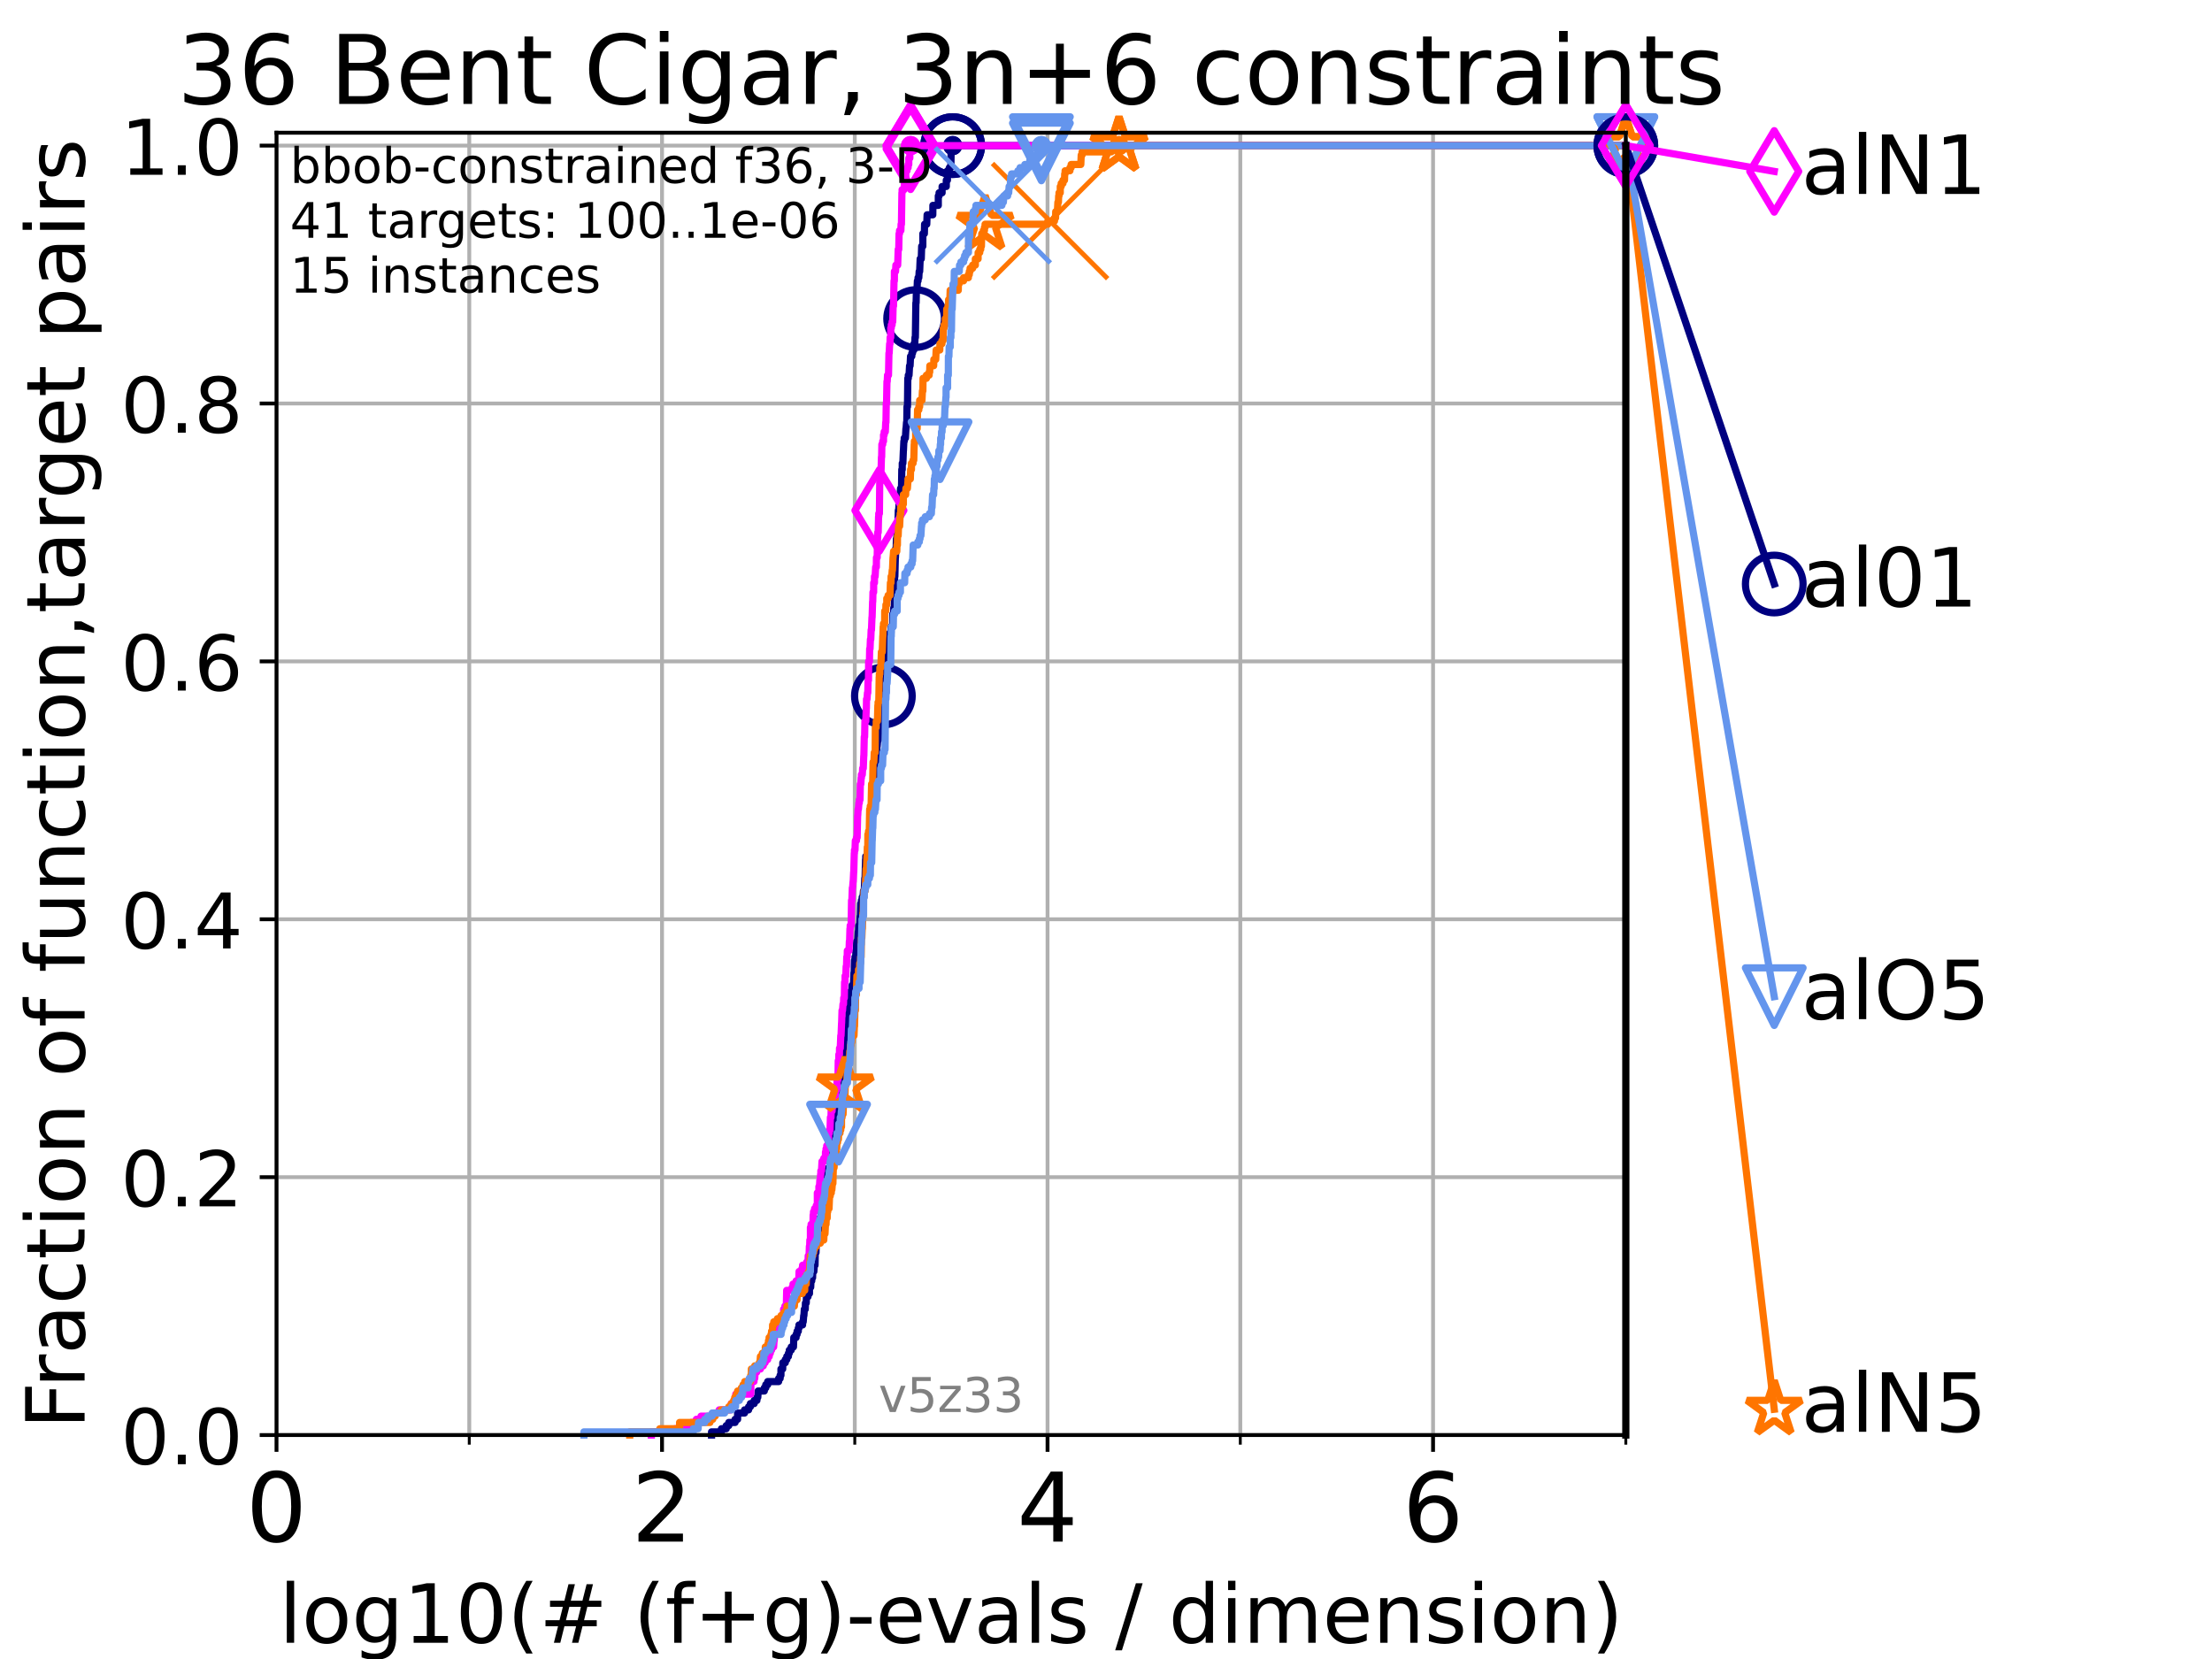 <?xml version="1.0" encoding="utf-8" standalone="no"?>
<!DOCTYPE svg PUBLIC "-//W3C//DTD SVG 1.1//EN"
  "http://www.w3.org/Graphics/SVG/1.1/DTD/svg11.dtd">
<!-- Created with matplotlib (https://matplotlib.org/) -->
<svg height="345.6pt" version="1.1" viewBox="0 0 460.8 345.6" width="460.8pt" xmlns="http://www.w3.org/2000/svg" xmlns:xlink="http://www.w3.org/1999/xlink">
 <defs>
  <style type="text/css">*{stroke-linecap:butt;stroke-linejoin:round;}</style>
 </defs>
 <g id="figure_1">
  <g id="patch_1">
   <path d="M 0 345.6 
L 460.8 345.6 
L 460.8 0 
L 0 0 
z
" style="fill:#ffffff;"/>
  </g>
  <g id="axes_1">
   <g id="patch_2">
    <path d="M 57.6 298.944 
L 338.688 298.944 
L 338.688 27.648 
L 57.6 27.648 
z
" style="fill:#ffffff;"/>
   </g>
   <g id="matplotlib.axis_1">
    <g id="xtick_1">
     <g id="line2d_1">
      <path clip-path="url(#pf89068c8c2)" d="M 57.6 298.944 
L 57.6 27.648 
" style="fill:none;stroke:#b0b0b0;stroke-linecap:square;stroke-width:0.8;"/>
     </g>
     <g id="line2d_2">
      <defs>
       <path d="M 0 0 
L 0 3.5 
" id="mde7a0b00e5" style="stroke:#000000;stroke-width:0.8;"/>
      </defs>
      <g>
       <use style="stroke:#000000;stroke-width:0.8;" x="57.6" xlink:href="#mde7a0b00e5" y="298.944"/>
      </g>
     </g>
     <g id="text_1">
      <!-- 0 -->
      <g transform="translate(51.237 321.141)scale(0.2 -0.2)">
       <defs>
        <path d="M 31.781 66.406 
Q 24.172 66.406 20.328 58.906 
Q 16.5 51.422 16.5 36.375 
Q 16.5 21.391 20.328 13.891 
Q 24.172 6.391 31.781 6.391 
Q 39.453 6.391 43.281 13.891 
Q 47.125 21.391 47.125 36.375 
Q 47.125 51.422 43.281 58.906 
Q 39.453 66.406 31.781 66.406 
z
M 31.781 74.219 
Q 44.047 74.219 50.516 64.516 
Q 56.984 54.828 56.984 36.375 
Q 56.984 17.969 50.516 8.266 
Q 44.047 -1.422 31.781 -1.422 
Q 19.531 -1.422 13.062 8.266 
Q 6.594 17.969 6.594 36.375 
Q 6.594 54.828 13.062 64.516 
Q 19.531 74.219 31.781 74.219 
z
" id="DejaVuSans-48"/>
       </defs>
       <use xlink:href="#DejaVuSans-48"/>
      </g>
     </g>
    </g>
    <g id="xtick_2">
     <g id="line2d_3">
      <path clip-path="url(#pf89068c8c2)" d="M 137.911 298.944 
L 137.911 27.648 
" style="fill:none;stroke:#b0b0b0;stroke-linecap:square;stroke-width:0.8;"/>
     </g>
     <g id="line2d_4">
      <g>
       <use style="stroke:#000000;stroke-width:0.8;" x="137.911" xlink:href="#mde7a0b00e5" y="298.944"/>
      </g>
     </g>
     <g id="text_2">
      <!-- 2 -->
      <g transform="translate(131.548 321.141)scale(0.2 -0.2)">
       <defs>
        <path d="M 19.188 8.297 
L 53.609 8.297 
L 53.609 0 
L 7.328 0 
L 7.328 8.297 
Q 12.938 14.109 22.625 23.891 
Q 32.328 33.688 34.812 36.531 
Q 39.547 41.844 41.422 45.531 
Q 43.312 49.219 43.312 52.781 
Q 43.312 58.594 39.234 62.25 
Q 35.156 65.922 28.609 65.922 
Q 23.969 65.922 18.812 64.312 
Q 13.672 62.703 7.812 59.422 
L 7.812 69.391 
Q 13.766 71.781 18.938 73 
Q 24.125 74.219 28.422 74.219 
Q 39.75 74.219 46.484 68.547 
Q 53.219 62.891 53.219 53.422 
Q 53.219 48.922 51.531 44.891 
Q 49.859 40.875 45.406 35.406 
Q 44.188 33.984 37.641 27.219 
Q 31.109 20.453 19.188 8.297 
z
" id="DejaVuSans-50"/>
       </defs>
       <use xlink:href="#DejaVuSans-50"/>
      </g>
     </g>
    </g>
    <g id="xtick_3">
     <g id="line2d_5">
      <path clip-path="url(#pf89068c8c2)" d="M 218.222 298.944 
L 218.222 27.648 
" style="fill:none;stroke:#b0b0b0;stroke-linecap:square;stroke-width:0.8;"/>
     </g>
     <g id="line2d_6">
      <g>
       <use style="stroke:#000000;stroke-width:0.8;" x="218.222" xlink:href="#mde7a0b00e5" y="298.944"/>
      </g>
     </g>
     <g id="text_3">
      <!-- 4 -->
      <g transform="translate(211.859 321.141)scale(0.2 -0.2)">
       <defs>
        <path d="M 37.797 64.312 
L 12.891 25.391 
L 37.797 25.391 
z
M 35.203 72.906 
L 47.609 72.906 
L 47.609 25.391 
L 58.016 25.391 
L 58.016 17.188 
L 47.609 17.188 
L 47.609 0 
L 37.797 0 
L 37.797 17.188 
L 4.891 17.188 
L 4.891 26.703 
z
" id="DejaVuSans-52"/>
       </defs>
       <use xlink:href="#DejaVuSans-52"/>
      </g>
     </g>
    </g>
    <g id="xtick_4">
     <g id="line2d_7">
      <path clip-path="url(#pf89068c8c2)" d="M 298.533 298.944 
L 298.533 27.648 
" style="fill:none;stroke:#b0b0b0;stroke-linecap:square;stroke-width:0.8;"/>
     </g>
     <g id="line2d_8">
      <g>
       <use style="stroke:#000000;stroke-width:0.8;" x="298.533" xlink:href="#mde7a0b00e5" y="298.944"/>
      </g>
     </g>
     <g id="text_4">
      <!-- 6 -->
      <g transform="translate(292.17 321.141)scale(0.2 -0.2)">
       <defs>
        <path d="M 33.016 40.375 
Q 26.375 40.375 22.484 35.828 
Q 18.609 31.297 18.609 23.391 
Q 18.609 15.531 22.484 10.953 
Q 26.375 6.391 33.016 6.391 
Q 39.656 6.391 43.531 10.953 
Q 47.406 15.531 47.406 23.391 
Q 47.406 31.297 43.531 35.828 
Q 39.656 40.375 33.016 40.375 
z
M 52.594 71.297 
L 52.594 62.312 
Q 48.875 64.062 45.094 64.984 
Q 41.312 65.922 37.594 65.922 
Q 27.828 65.922 22.672 59.328 
Q 17.531 52.734 16.797 39.406 
Q 19.672 43.656 24.016 45.922 
Q 28.375 48.188 33.594 48.188 
Q 44.578 48.188 50.953 41.516 
Q 57.328 34.859 57.328 23.391 
Q 57.328 12.156 50.688 5.359 
Q 44.047 -1.422 33.016 -1.422 
Q 20.359 -1.422 13.672 8.266 
Q 6.984 17.969 6.984 36.375 
Q 6.984 53.656 15.188 63.938 
Q 23.391 74.219 37.203 74.219 
Q 40.922 74.219 44.703 73.484 
Q 48.484 72.75 52.594 71.297 
z
" id="DejaVuSans-54"/>
       </defs>
       <use xlink:href="#DejaVuSans-54"/>
      </g>
     </g>
    </g>
    <g id="xtick_5">
     <g id="line2d_9">
      <path clip-path="url(#pf89068c8c2)" d="M 97.755 298.944 
L 97.755 27.648 
" style="fill:none;stroke:#b0b0b0;stroke-linecap:square;stroke-width:0.8;"/>
     </g>
     <g id="line2d_10">
      <defs>
       <path d="M 0 0 
L 0 2 
" id="m3788551e3e" style="stroke:#000000;stroke-width:0.6;"/>
      </defs>
      <g>
       <use style="stroke:#000000;stroke-width:0.6;" x="97.755" xlink:href="#m3788551e3e" y="298.944"/>
      </g>
     </g>
    </g>
    <g id="xtick_6">
     <g id="line2d_11">
      <path clip-path="url(#pf89068c8c2)" d="M 178.066 298.944 
L 178.066 27.648 
" style="fill:none;stroke:#b0b0b0;stroke-linecap:square;stroke-width:0.8;"/>
     </g>
     <g id="line2d_12">
      <g>
       <use style="stroke:#000000;stroke-width:0.6;" x="178.066" xlink:href="#m3788551e3e" y="298.944"/>
      </g>
     </g>
    </g>
    <g id="xtick_7">
     <g id="line2d_13">
      <path clip-path="url(#pf89068c8c2)" d="M 258.377 298.944 
L 258.377 27.648 
" style="fill:none;stroke:#b0b0b0;stroke-linecap:square;stroke-width:0.8;"/>
     </g>
     <g id="line2d_14">
      <g>
       <use style="stroke:#000000;stroke-width:0.6;" x="258.377" xlink:href="#m3788551e3e" y="298.944"/>
      </g>
     </g>
    </g>
    <g id="xtick_8">
     <g id="line2d_15">
      <path clip-path="url(#pf89068c8c2)" d="M 338.688 298.944 
L 338.688 27.648 
" style="fill:none;stroke:#b0b0b0;stroke-linecap:square;stroke-width:0.8;"/>
     </g>
     <g id="line2d_16">
      <g>
       <use style="stroke:#000000;stroke-width:0.6;" x="338.688" xlink:href="#m3788551e3e" y="298.944"/>
      </g>
     </g>
    </g>
    <g id="text_5">
     <!-- log10(# (f+g)-evals / dimension) -->
     <g transform="translate(58.145 342.218)scale(0.17 -0.17)">
      <defs>
       <path d="M 9.422 75.984 
L 18.406 75.984 
L 18.406 0 
L 9.422 0 
z
" id="DejaVuSans-108"/>
       <path d="M 30.609 48.391 
Q 23.391 48.391 19.188 42.75 
Q 14.984 37.109 14.984 27.297 
Q 14.984 17.484 19.156 11.844 
Q 23.344 6.203 30.609 6.203 
Q 37.797 6.203 41.984 11.859 
Q 46.188 17.531 46.188 27.297 
Q 46.188 37.016 41.984 42.703 
Q 37.797 48.391 30.609 48.391 
z
M 30.609 56 
Q 42.328 56 49.016 48.375 
Q 55.719 40.766 55.719 27.297 
Q 55.719 13.875 49.016 6.219 
Q 42.328 -1.422 30.609 -1.422 
Q 18.844 -1.422 12.172 6.219 
Q 5.516 13.875 5.516 27.297 
Q 5.516 40.766 12.172 48.375 
Q 18.844 56 30.609 56 
z
" id="DejaVuSans-111"/>
       <path d="M 45.406 27.984 
Q 45.406 37.75 41.375 43.109 
Q 37.359 48.484 30.078 48.484 
Q 22.859 48.484 18.828 43.109 
Q 14.797 37.75 14.797 27.984 
Q 14.797 18.266 18.828 12.891 
Q 22.859 7.516 30.078 7.516 
Q 37.359 7.516 41.375 12.891 
Q 45.406 18.266 45.406 27.984 
z
M 54.391 6.781 
Q 54.391 -7.172 48.188 -13.984 
Q 42 -20.797 29.203 -20.797 
Q 24.469 -20.797 20.266 -20.094 
Q 16.062 -19.391 12.109 -17.922 
L 12.109 -9.188 
Q 16.062 -11.328 19.922 -12.344 
Q 23.781 -13.375 27.781 -13.375 
Q 36.625 -13.375 41.016 -8.766 
Q 45.406 -4.156 45.406 5.172 
L 45.406 9.625 
Q 42.625 4.781 38.281 2.391 
Q 33.938 0 27.875 0 
Q 17.828 0 11.672 7.656 
Q 5.516 15.328 5.516 27.984 
Q 5.516 40.672 11.672 48.328 
Q 17.828 56 27.875 56 
Q 33.938 56 38.281 53.609 
Q 42.625 51.219 45.406 46.391 
L 45.406 54.688 
L 54.391 54.688 
z
" id="DejaVuSans-103"/>
       <path d="M 12.406 8.297 
L 28.516 8.297 
L 28.516 63.922 
L 10.984 60.406 
L 10.984 69.391 
L 28.422 72.906 
L 38.281 72.906 
L 38.281 8.297 
L 54.391 8.297 
L 54.391 0 
L 12.406 0 
z
" id="DejaVuSans-49"/>
       <path d="M 31 75.875 
Q 24.469 64.656 21.281 53.656 
Q 18.109 42.672 18.109 31.391 
Q 18.109 20.125 21.312 9.062 
Q 24.516 -2 31 -13.188 
L 23.188 -13.188 
Q 15.875 -1.703 12.234 9.375 
Q 8.594 20.453 8.594 31.391 
Q 8.594 42.281 12.203 53.312 
Q 15.828 64.359 23.188 75.875 
z
" id="DejaVuSans-40"/>
       <path d="M 51.125 44 
L 36.922 44 
L 32.812 27.688 
L 47.125 27.688 
z
M 43.797 71.781 
L 38.719 51.516 
L 52.984 51.516 
L 58.109 71.781 
L 65.922 71.781 
L 60.891 51.516 
L 76.125 51.516 
L 76.125 44 
L 58.984 44 
L 54.984 27.688 
L 70.516 27.688 
L 70.516 20.219 
L 53.078 20.219 
L 48 0 
L 40.188 0 
L 45.219 20.219 
L 30.906 20.219 
L 25.875 0 
L 18.016 0 
L 23.094 20.219 
L 7.719 20.219 
L 7.719 27.688 
L 24.906 27.688 
L 29 44 
L 13.281 44 
L 13.281 51.516 
L 30.906 51.516 
L 35.891 71.781 
z
" id="DejaVuSans-35"/>
       <path id="DejaVuSans-32"/>
       <path d="M 37.109 75.984 
L 37.109 68.5 
L 28.516 68.5 
Q 23.688 68.5 21.797 66.547 
Q 19.922 64.594 19.922 59.516 
L 19.922 54.688 
L 34.719 54.688 
L 34.719 47.703 
L 19.922 47.703 
L 19.922 0 
L 10.891 0 
L 10.891 47.703 
L 2.297 47.703 
L 2.297 54.688 
L 10.891 54.688 
L 10.891 58.5 
Q 10.891 67.625 15.141 71.797 
Q 19.391 75.984 28.609 75.984 
z
" id="DejaVuSans-102"/>
       <path d="M 46 62.703 
L 46 35.5 
L 73.188 35.5 
L 73.188 27.203 
L 46 27.203 
L 46 0 
L 37.797 0 
L 37.797 27.203 
L 10.594 27.203 
L 10.594 35.5 
L 37.797 35.5 
L 37.797 62.703 
z
" id="DejaVuSans-43"/>
       <path d="M 8.016 75.875 
L 15.828 75.875 
Q 23.141 64.359 26.781 53.312 
Q 30.422 42.281 30.422 31.391 
Q 30.422 20.453 26.781 9.375 
Q 23.141 -1.703 15.828 -13.188 
L 8.016 -13.188 
Q 14.5 -2 17.703 9.062 
Q 20.906 20.125 20.906 31.391 
Q 20.906 42.672 17.703 53.656 
Q 14.5 64.656 8.016 75.875 
z
" id="DejaVuSans-41"/>
       <path d="M 4.891 31.391 
L 31.203 31.391 
L 31.203 23.391 
L 4.891 23.391 
z
" id="DejaVuSans-45"/>
       <path d="M 56.203 29.594 
L 56.203 25.203 
L 14.891 25.203 
Q 15.484 15.922 20.484 11.062 
Q 25.484 6.203 34.422 6.203 
Q 39.594 6.203 44.453 7.469 
Q 49.312 8.734 54.109 11.281 
L 54.109 2.781 
Q 49.266 0.734 44.188 -0.344 
Q 39.109 -1.422 33.891 -1.422 
Q 20.797 -1.422 13.156 6.188 
Q 5.516 13.812 5.516 26.812 
Q 5.516 40.234 12.766 48.109 
Q 20.016 56 32.328 56 
Q 43.359 56 49.781 48.891 
Q 56.203 41.797 56.203 29.594 
z
M 47.219 32.234 
Q 47.125 39.594 43.094 43.984 
Q 39.062 48.391 32.422 48.391 
Q 24.906 48.391 20.391 44.141 
Q 15.875 39.891 15.188 32.172 
z
" id="DejaVuSans-101"/>
       <path d="M 2.984 54.688 
L 12.5 54.688 
L 29.594 8.797 
L 46.688 54.688 
L 56.203 54.688 
L 35.688 0 
L 23.484 0 
z
" id="DejaVuSans-118"/>
       <path d="M 34.281 27.484 
Q 23.391 27.484 19.188 25 
Q 14.984 22.516 14.984 16.5 
Q 14.984 11.719 18.141 8.906 
Q 21.297 6.109 26.703 6.109 
Q 34.188 6.109 38.703 11.406 
Q 43.219 16.703 43.219 25.484 
L 43.219 27.484 
z
M 52.203 31.203 
L 52.203 0 
L 43.219 0 
L 43.219 8.297 
Q 40.141 3.328 35.547 0.953 
Q 30.953 -1.422 24.312 -1.422 
Q 15.922 -1.422 10.953 3.297 
Q 6 8.016 6 15.922 
Q 6 25.141 12.172 29.828 
Q 18.359 34.516 30.609 34.516 
L 43.219 34.516 
L 43.219 35.406 
Q 43.219 41.609 39.141 45 
Q 35.062 48.391 27.688 48.391 
Q 23 48.391 18.547 47.266 
Q 14.109 46.141 10.016 43.891 
L 10.016 52.203 
Q 14.938 54.109 19.578 55.047 
Q 24.219 56 28.609 56 
Q 40.484 56 46.344 49.844 
Q 52.203 43.703 52.203 31.203 
z
" id="DejaVuSans-97"/>
       <path d="M 44.281 53.078 
L 44.281 44.578 
Q 40.484 46.531 36.375 47.5 
Q 32.281 48.484 27.875 48.484 
Q 21.188 48.484 17.844 46.438 
Q 14.5 44.391 14.5 40.281 
Q 14.5 37.156 16.891 35.375 
Q 19.281 33.594 26.516 31.984 
L 29.594 31.297 
Q 39.156 29.25 43.188 25.516 
Q 47.219 21.781 47.219 15.094 
Q 47.219 7.469 41.188 3.016 
Q 35.156 -1.422 24.609 -1.422 
Q 20.219 -1.422 15.453 -0.562 
Q 10.688 0.297 5.422 2 
L 5.422 11.281 
Q 10.406 8.688 15.234 7.391 
Q 20.062 6.109 24.812 6.109 
Q 31.156 6.109 34.562 8.281 
Q 37.984 10.453 37.984 14.406 
Q 37.984 18.062 35.516 20.016 
Q 33.062 21.969 24.703 23.781 
L 21.578 24.516 
Q 13.234 26.266 9.516 29.906 
Q 5.812 33.547 5.812 39.891 
Q 5.812 47.609 11.281 51.797 
Q 16.75 56 26.812 56 
Q 31.781 56 36.172 55.266 
Q 40.578 54.547 44.281 53.078 
z
" id="DejaVuSans-115"/>
       <path d="M 25.391 72.906 
L 33.688 72.906 
L 8.297 -9.281 
L 0 -9.281 
z
" id="DejaVuSans-47"/>
       <path d="M 45.406 46.391 
L 45.406 75.984 
L 54.391 75.984 
L 54.391 0 
L 45.406 0 
L 45.406 8.203 
Q 42.578 3.328 38.25 0.953 
Q 33.938 -1.422 27.875 -1.422 
Q 17.969 -1.422 11.734 6.484 
Q 5.516 14.406 5.516 27.297 
Q 5.516 40.188 11.734 48.094 
Q 17.969 56 27.875 56 
Q 33.938 56 38.25 53.625 
Q 42.578 51.266 45.406 46.391 
z
M 14.797 27.297 
Q 14.797 17.391 18.875 11.75 
Q 22.953 6.109 30.078 6.109 
Q 37.203 6.109 41.297 11.75 
Q 45.406 17.391 45.406 27.297 
Q 45.406 37.203 41.297 42.844 
Q 37.203 48.484 30.078 48.484 
Q 22.953 48.484 18.875 42.844 
Q 14.797 37.203 14.797 27.297 
z
" id="DejaVuSans-100"/>
       <path d="M 9.422 54.688 
L 18.406 54.688 
L 18.406 0 
L 9.422 0 
z
M 9.422 75.984 
L 18.406 75.984 
L 18.406 64.594 
L 9.422 64.594 
z
" id="DejaVuSans-105"/>
       <path d="M 52 44.188 
Q 55.375 50.25 60.062 53.125 
Q 64.75 56 71.094 56 
Q 79.641 56 84.281 50.016 
Q 88.922 44.047 88.922 33.016 
L 88.922 0 
L 79.891 0 
L 79.891 32.719 
Q 79.891 40.578 77.094 44.375 
Q 74.312 48.188 68.609 48.188 
Q 61.625 48.188 57.562 43.547 
Q 53.516 38.922 53.516 30.906 
L 53.516 0 
L 44.484 0 
L 44.484 32.719 
Q 44.484 40.625 41.703 44.406 
Q 38.922 48.188 33.109 48.188 
Q 26.219 48.188 22.156 43.531 
Q 18.109 38.875 18.109 30.906 
L 18.109 0 
L 9.078 0 
L 9.078 54.688 
L 18.109 54.688 
L 18.109 46.188 
Q 21.188 51.219 25.484 53.609 
Q 29.781 56 35.688 56 
Q 41.656 56 45.828 52.969 
Q 50 49.953 52 44.188 
z
" id="DejaVuSans-109"/>
       <path d="M 54.891 33.016 
L 54.891 0 
L 45.906 0 
L 45.906 32.719 
Q 45.906 40.484 42.875 44.328 
Q 39.844 48.188 33.797 48.188 
Q 26.516 48.188 22.312 43.547 
Q 18.109 38.922 18.109 30.906 
L 18.109 0 
L 9.078 0 
L 9.078 54.688 
L 18.109 54.688 
L 18.109 46.188 
Q 21.344 51.125 25.703 53.562 
Q 30.078 56 35.797 56 
Q 45.219 56 50.047 50.172 
Q 54.891 44.344 54.891 33.016 
z
" id="DejaVuSans-110"/>
      </defs>
      <use xlink:href="#DejaVuSans-108"/>
      <use x="27.783" xlink:href="#DejaVuSans-111"/>
      <use x="88.965" xlink:href="#DejaVuSans-103"/>
      <use x="152.441" xlink:href="#DejaVuSans-49"/>
      <use x="216.064" xlink:href="#DejaVuSans-48"/>
      <use x="279.688" xlink:href="#DejaVuSans-40"/>
      <use x="318.701" xlink:href="#DejaVuSans-35"/>
      <use x="402.49" xlink:href="#DejaVuSans-32"/>
      <use x="434.277" xlink:href="#DejaVuSans-40"/>
      <use x="473.291" xlink:href="#DejaVuSans-102"/>
      <use x="508.496" xlink:href="#DejaVuSans-43"/>
      <use x="592.285" xlink:href="#DejaVuSans-103"/>
      <use x="655.762" xlink:href="#DejaVuSans-41"/>
      <use x="694.775" xlink:href="#DejaVuSans-45"/>
      <use x="730.859" xlink:href="#DejaVuSans-101"/>
      <use x="792.383" xlink:href="#DejaVuSans-118"/>
      <use x="851.562" xlink:href="#DejaVuSans-97"/>
      <use x="912.842" xlink:href="#DejaVuSans-108"/>
      <use x="940.625" xlink:href="#DejaVuSans-115"/>
      <use x="992.725" xlink:href="#DejaVuSans-32"/>
      <use x="1024.512" xlink:href="#DejaVuSans-47"/>
      <use x="1058.203" xlink:href="#DejaVuSans-32"/>
      <use x="1089.99" xlink:href="#DejaVuSans-100"/>
      <use x="1153.467" xlink:href="#DejaVuSans-105"/>
      <use x="1181.25" xlink:href="#DejaVuSans-109"/>
      <use x="1278.662" xlink:href="#DejaVuSans-101"/>
      <use x="1340.186" xlink:href="#DejaVuSans-110"/>
      <use x="1403.564" xlink:href="#DejaVuSans-115"/>
      <use x="1455.664" xlink:href="#DejaVuSans-105"/>
      <use x="1483.447" xlink:href="#DejaVuSans-111"/>
      <use x="1544.629" xlink:href="#DejaVuSans-110"/>
      <use x="1608.008" xlink:href="#DejaVuSans-41"/>
     </g>
    </g>
   </g>
   <g id="matplotlib.axis_2">
    <g id="ytick_1">
     <g id="line2d_17">
      <path clip-path="url(#pf89068c8c2)" d="M 57.6 298.944 
L 338.688 298.944 
" style="fill:none;stroke:#b0b0b0;stroke-linecap:square;stroke-width:0.8;"/>
     </g>
     <g id="line2d_18">
      <defs>
       <path d="M 0 0 
L -3.5 0 
" id="mfb7868b0e7" style="stroke:#000000;stroke-width:0.8;"/>
      </defs>
      <g>
       <use style="stroke:#000000;stroke-width:0.8;" x="57.6" xlink:href="#mfb7868b0e7" y="298.944"/>
      </g>
     </g>
     <g id="text_6">
      <!-- 0.0 -->
      <g transform="translate(25.155 305.023)scale(0.16 -0.16)">
       <defs>
        <path d="M 10.688 12.406 
L 21 12.406 
L 21 0 
L 10.688 0 
z
" id="DejaVuSans-46"/>
       </defs>
       <use xlink:href="#DejaVuSans-48"/>
       <use x="63.623" xlink:href="#DejaVuSans-46"/>
       <use x="95.41" xlink:href="#DejaVuSans-48"/>
      </g>
     </g>
    </g>
    <g id="ytick_2">
     <g id="line2d_19">
      <path clip-path="url(#pf89068c8c2)" d="M 57.6 245.222 
L 338.688 245.222 
" style="fill:none;stroke:#b0b0b0;stroke-linecap:square;stroke-width:0.8;"/>
     </g>
     <g id="line2d_20">
      <g>
       <use style="stroke:#000000;stroke-width:0.8;" x="57.6" xlink:href="#mfb7868b0e7" y="245.222"/>
      </g>
     </g>
     <g id="text_7">
      <!-- 0.2 -->
      <g transform="translate(25.155 251.301)scale(0.16 -0.16)">
       <use xlink:href="#DejaVuSans-48"/>
       <use x="63.623" xlink:href="#DejaVuSans-46"/>
       <use x="95.41" xlink:href="#DejaVuSans-50"/>
      </g>
     </g>
    </g>
    <g id="ytick_3">
     <g id="line2d_21">
      <path clip-path="url(#pf89068c8c2)" d="M 57.6 191.5 
L 338.688 191.5 
" style="fill:none;stroke:#b0b0b0;stroke-linecap:square;stroke-width:0.8;"/>
     </g>
     <g id="line2d_22">
      <g>
       <use style="stroke:#000000;stroke-width:0.8;" x="57.6" xlink:href="#mfb7868b0e7" y="191.5"/>
      </g>
     </g>
     <g id="text_8">
      <!-- 0.4 -->
      <g transform="translate(25.155 197.579)scale(0.16 -0.16)">
       <use xlink:href="#DejaVuSans-48"/>
       <use x="63.623" xlink:href="#DejaVuSans-46"/>
       <use x="95.41" xlink:href="#DejaVuSans-52"/>
      </g>
     </g>
    </g>
    <g id="ytick_4">
     <g id="line2d_23">
      <path clip-path="url(#pf89068c8c2)" d="M 57.6 137.778 
L 338.688 137.778 
" style="fill:none;stroke:#b0b0b0;stroke-linecap:square;stroke-width:0.8;"/>
     </g>
     <g id="line2d_24">
      <g>
       <use style="stroke:#000000;stroke-width:0.8;" x="57.6" xlink:href="#mfb7868b0e7" y="137.778"/>
      </g>
     </g>
     <g id="text_9">
      <!-- 0.6 -->
      <g transform="translate(25.155 143.857)scale(0.16 -0.16)">
       <use xlink:href="#DejaVuSans-48"/>
       <use x="63.623" xlink:href="#DejaVuSans-46"/>
       <use x="95.41" xlink:href="#DejaVuSans-54"/>
      </g>
     </g>
    </g>
    <g id="ytick_5">
     <g id="line2d_25">
      <path clip-path="url(#pf89068c8c2)" d="M 57.6 84.056 
L 338.688 84.056 
" style="fill:none;stroke:#b0b0b0;stroke-linecap:square;stroke-width:0.8;"/>
     </g>
     <g id="line2d_26">
      <g>
       <use style="stroke:#000000;stroke-width:0.8;" x="57.6" xlink:href="#mfb7868b0e7" y="84.056"/>
      </g>
     </g>
     <g id="text_10">
      <!-- 0.8 -->
      <g transform="translate(25.155 90.135)scale(0.16 -0.16)">
       <defs>
        <path d="M 31.781 34.625 
Q 24.75 34.625 20.719 30.859 
Q 16.703 27.094 16.703 20.516 
Q 16.703 13.922 20.719 10.156 
Q 24.75 6.391 31.781 6.391 
Q 38.812 6.391 42.859 10.172 
Q 46.922 13.969 46.922 20.516 
Q 46.922 27.094 42.891 30.859 
Q 38.875 34.625 31.781 34.625 
z
M 21.922 38.812 
Q 15.578 40.375 12.031 44.719 
Q 8.5 49.078 8.5 55.328 
Q 8.5 64.062 14.719 69.141 
Q 20.953 74.219 31.781 74.219 
Q 42.672 74.219 48.875 69.141 
Q 55.078 64.062 55.078 55.328 
Q 55.078 49.078 51.531 44.719 
Q 48 40.375 41.703 38.812 
Q 48.828 37.156 52.797 32.312 
Q 56.781 27.484 56.781 20.516 
Q 56.781 9.906 50.312 4.234 
Q 43.844 -1.422 31.781 -1.422 
Q 19.734 -1.422 13.25 4.234 
Q 6.781 9.906 6.781 20.516 
Q 6.781 27.484 10.781 32.312 
Q 14.797 37.156 21.922 38.812 
z
M 18.312 54.391 
Q 18.312 48.734 21.844 45.562 
Q 25.391 42.391 31.781 42.391 
Q 38.141 42.391 41.719 45.562 
Q 45.312 48.734 45.312 54.391 
Q 45.312 60.062 41.719 63.234 
Q 38.141 66.406 31.781 66.406 
Q 25.391 66.406 21.844 63.234 
Q 18.312 60.062 18.312 54.391 
z
" id="DejaVuSans-56"/>
       </defs>
       <use xlink:href="#DejaVuSans-48"/>
       <use x="63.623" xlink:href="#DejaVuSans-46"/>
       <use x="95.41" xlink:href="#DejaVuSans-56"/>
      </g>
     </g>
    </g>
    <g id="ytick_6">
     <g id="line2d_27">
      <path clip-path="url(#pf89068c8c2)" d="M 57.6 30.334 
L 338.688 30.334 
" style="fill:none;stroke:#b0b0b0;stroke-linecap:square;stroke-width:0.8;"/>
     </g>
     <g id="line2d_28">
      <g>
       <use style="stroke:#000000;stroke-width:0.8;" x="57.6" xlink:href="#mfb7868b0e7" y="30.334"/>
      </g>
     </g>
     <g id="text_11">
      <!-- 1.0 -->
      <g transform="translate(25.155 36.413)scale(0.16 -0.16)">
       <use xlink:href="#DejaVuSans-49"/>
       <use x="63.623" xlink:href="#DejaVuSans-46"/>
       <use x="95.41" xlink:href="#DejaVuSans-48"/>
      </g>
     </g>
    </g>
    <g id="text_12">
     <!-- Fraction of function,target pairs -->
     <g transform="translate(17.62 297.681)rotate(-90)scale(0.17 -0.17)">
      <defs>
       <path d="M 9.812 72.906 
L 51.703 72.906 
L 51.703 64.594 
L 19.672 64.594 
L 19.672 43.109 
L 48.578 43.109 
L 48.578 34.812 
L 19.672 34.812 
L 19.672 0 
L 9.812 0 
z
" id="DejaVuSans-70"/>
       <path d="M 41.109 46.297 
Q 39.594 47.172 37.812 47.578 
Q 36.031 48 33.891 48 
Q 26.266 48 22.188 43.047 
Q 18.109 38.094 18.109 28.812 
L 18.109 0 
L 9.078 0 
L 9.078 54.688 
L 18.109 54.688 
L 18.109 46.188 
Q 20.953 51.172 25.484 53.578 
Q 30.031 56 36.531 56 
Q 37.453 56 38.578 55.875 
Q 39.703 55.766 41.062 55.516 
z
" id="DejaVuSans-114"/>
       <path d="M 48.781 52.594 
L 48.781 44.188 
Q 44.969 46.297 41.141 47.344 
Q 37.312 48.391 33.406 48.391 
Q 24.656 48.391 19.812 42.844 
Q 14.984 37.312 14.984 27.297 
Q 14.984 17.281 19.812 11.734 
Q 24.656 6.203 33.406 6.203 
Q 37.312 6.203 41.141 7.25 
Q 44.969 8.297 48.781 10.406 
L 48.781 2.094 
Q 45.016 0.344 40.984 -0.531 
Q 36.969 -1.422 32.422 -1.422 
Q 20.062 -1.422 12.781 6.344 
Q 5.516 14.109 5.516 27.297 
Q 5.516 40.672 12.859 48.328 
Q 20.219 56 33.016 56 
Q 37.156 56 41.109 55.141 
Q 45.062 54.297 48.781 52.594 
z
" id="DejaVuSans-99"/>
       <path d="M 18.312 70.219 
L 18.312 54.688 
L 36.812 54.688 
L 36.812 47.703 
L 18.312 47.703 
L 18.312 18.016 
Q 18.312 11.328 20.141 9.422 
Q 21.969 7.516 27.594 7.516 
L 36.812 7.516 
L 36.812 0 
L 27.594 0 
Q 17.188 0 13.234 3.875 
Q 9.281 7.766 9.281 18.016 
L 9.281 47.703 
L 2.688 47.703 
L 2.688 54.688 
L 9.281 54.688 
L 9.281 70.219 
z
" id="DejaVuSans-116"/>
       <path d="M 8.5 21.578 
L 8.5 54.688 
L 17.484 54.688 
L 17.484 21.922 
Q 17.484 14.156 20.5 10.266 
Q 23.531 6.391 29.594 6.391 
Q 36.859 6.391 41.078 11.031 
Q 45.312 15.672 45.312 23.688 
L 45.312 54.688 
L 54.297 54.688 
L 54.297 0 
L 45.312 0 
L 45.312 8.406 
Q 42.047 3.422 37.719 1 
Q 33.406 -1.422 27.688 -1.422 
Q 18.266 -1.422 13.375 4.438 
Q 8.5 10.297 8.5 21.578 
z
M 31.109 56 
z
" id="DejaVuSans-117"/>
       <path d="M 11.719 12.406 
L 22.016 12.406 
L 22.016 4 
L 14.016 -11.625 
L 7.719 -11.625 
L 11.719 4 
z
" id="DejaVuSans-44"/>
       <path d="M 18.109 8.203 
L 18.109 -20.797 
L 9.078 -20.797 
L 9.078 54.688 
L 18.109 54.688 
L 18.109 46.391 
Q 20.953 51.266 25.266 53.625 
Q 29.594 56 35.594 56 
Q 45.562 56 51.781 48.094 
Q 58.016 40.188 58.016 27.297 
Q 58.016 14.406 51.781 6.484 
Q 45.562 -1.422 35.594 -1.422 
Q 29.594 -1.422 25.266 0.953 
Q 20.953 3.328 18.109 8.203 
z
M 48.688 27.297 
Q 48.688 37.203 44.609 42.844 
Q 40.531 48.484 33.406 48.484 
Q 26.266 48.484 22.188 42.844 
Q 18.109 37.203 18.109 27.297 
Q 18.109 17.391 22.188 11.75 
Q 26.266 6.109 33.406 6.109 
Q 40.531 6.109 44.609 11.75 
Q 48.688 17.391 48.688 27.297 
z
" id="DejaVuSans-112"/>
      </defs>
      <use xlink:href="#DejaVuSans-70"/>
      <use x="50.27" xlink:href="#DejaVuSans-114"/>
      <use x="91.383" xlink:href="#DejaVuSans-97"/>
      <use x="152.662" xlink:href="#DejaVuSans-99"/>
      <use x="207.643" xlink:href="#DejaVuSans-116"/>
      <use x="246.852" xlink:href="#DejaVuSans-105"/>
      <use x="274.635" xlink:href="#DejaVuSans-111"/>
      <use x="335.816" xlink:href="#DejaVuSans-110"/>
      <use x="399.195" xlink:href="#DejaVuSans-32"/>
      <use x="430.982" xlink:href="#DejaVuSans-111"/>
      <use x="492.164" xlink:href="#DejaVuSans-102"/>
      <use x="527.369" xlink:href="#DejaVuSans-32"/>
      <use x="559.156" xlink:href="#DejaVuSans-102"/>
      <use x="594.361" xlink:href="#DejaVuSans-117"/>
      <use x="657.74" xlink:href="#DejaVuSans-110"/>
      <use x="721.119" xlink:href="#DejaVuSans-99"/>
      <use x="776.1" xlink:href="#DejaVuSans-116"/>
      <use x="815.309" xlink:href="#DejaVuSans-105"/>
      <use x="843.092" xlink:href="#DejaVuSans-111"/>
      <use x="904.273" xlink:href="#DejaVuSans-110"/>
      <use x="967.652" xlink:href="#DejaVuSans-44"/>
      <use x="999.439" xlink:href="#DejaVuSans-116"/>
      <use x="1038.648" xlink:href="#DejaVuSans-97"/>
      <use x="1099.928" xlink:href="#DejaVuSans-114"/>
      <use x="1139.291" xlink:href="#DejaVuSans-103"/>
      <use x="1202.768" xlink:href="#DejaVuSans-101"/>
      <use x="1264.291" xlink:href="#DejaVuSans-116"/>
      <use x="1303.5" xlink:href="#DejaVuSans-32"/>
      <use x="1335.287" xlink:href="#DejaVuSans-112"/>
      <use x="1398.764" xlink:href="#DejaVuSans-97"/>
      <use x="1460.043" xlink:href="#DejaVuSans-105"/>
      <use x="1487.826" xlink:href="#DejaVuSans-114"/>
      <use x="1528.939" xlink:href="#DejaVuSans-115"/>
     </g>
    </g>
   </g>
   <g id="line2d_29">
    <defs>
     <path d="M 0 1.5 
C 0.398 1.5 0.779 1.342 1.061 1.061 
C 1.342 0.779 1.5 0.398 1.5 0 
C 1.5 -0.398 1.342 -0.779 1.061 -1.061 
C 0.779 -1.342 0.398 -1.5 0 -1.5 
C -0.398 -1.5 -0.779 -1.342 -1.061 -1.061 
C -1.342 -0.779 -1.5 -0.398 -1.5 0 
C -1.5 0.398 -1.342 0.779 -1.061 1.061 
C -0.779 1.342 -0.398 1.5 0 1.5 
z
" id="m969a8eb114" style="stroke:#000080;"/>
    </defs>
    <g>
     <use style="fill:#000080;stroke:#000080;" x="198.467" xlink:href="#m969a8eb114" y="30.334"/>
     <use style="fill:#000080;stroke:#000080;" x="198.467" xlink:href="#m969a8eb114" y="30.334"/>
    </g>
   </g>
   <g id="line2d_30">
    <path d="M 148.226 298.944 
L 148.226 298.289 
L 150.287 298.289 
L 150.287 297.634 
L 151.287 297.634 
L 151.287 296.979 
L 151.819 296.979 
L 151.819 296.323 
L 153.13 296.323 
L 153.13 295.668 
L 153.656 295.668 
L 153.656 294.358 
L 155.103 294.358 
L 155.103 293.703 
L 155.95 293.703 
L 155.95 293.048 
L 156.318 293.048 
L 156.318 292.393 
L 157.109 292.393 
L 157.109 291.737 
L 157.679 291.737 
L 157.679 291.082 
L 157.865 291.082 
L 157.939 289.772 
L 159.218 289.772 
L 159.218 289.117 
L 159.524 289.117 
L 159.524 288.462 
L 159.923 288.462 
L 159.923 287.807 
L 162.203 287.807 
L 162.203 287.151 
L 162.517 287.151 
L 162.517 286.496 
L 162.687 286.496 
L 162.687 285.186 
L 163.048 285.186 
L 163.076 283.876 
L 163.59 283.876 
L 163.59 283.22 
L 163.907 283.22 
L 163.907 282.565 
L 164.244 282.565 
L 164.244 281.91 
L 164.423 281.91 
L 164.423 281.255 
L 164.825 281.255 
L 164.825 280.6 
L 165.291 280.6 
L 165.363 278.634 
L 165.838 278.634 
L 165.838 277.979 
L 166.048 277.979 
L 166.048 277.324 
L 166.301 277.324 
L 166.301 276.669 
L 166.437 276.669 
L 166.437 276.014 
L 167.191 276.014 
L 167.191 275.359 
L 167.32 275.359 
L 167.428 274.048 
L 167.471 274.048 
L 167.556 272.738 
L 167.746 272.738 
L 167.788 271.428 
L 167.955 271.428 
L 167.996 270.118 
L 168.324 270.118 
L 168.324 269.462 
L 168.627 269.462 
L 168.627 268.152 
L 168.884 268.152 
L 168.943 266.842 
L 169.1 266.842 
L 169.1 266.187 
L 169.274 266.187 
L 169.312 264.876 
L 169.541 264.876 
L 169.636 263.566 
L 169.786 263.566 
L 169.842 260.946 
L 169.99 260.946 
L 170.046 258.98 
L 170.119 258.98 
L 170.137 257.67 
L 170.302 257.67 
L 170.302 257.015 
L 170.572 257.015 
L 170.607 254.394 
L 170.785 254.394 
L 170.785 253.739 
L 171.082 253.739 
L 171.152 251.773 
L 171.324 251.773 
L 171.324 251.118 
L 171.679 251.118 
L 171.729 248.498 
L 171.929 248.498 
L 172.028 247.187 
L 172.159 247.187 
L 172.208 245.222 
L 172.354 245.222 
L 172.354 243.912 
L 172.594 243.912 
L 172.594 243.257 
L 172.909 243.257 
L 172.94 241.946 
L 173.034 241.946 
L 173.034 240.636 
L 173.25 240.636 
L 173.357 238.671 
L 173.554 238.671 
L 173.554 238.015 
L 173.674 238.015 
L 173.748 234.74 
L 174.117 234.74 
L 174.189 233.429 
L 174.334 233.429 
L 174.377 232.119 
L 174.492 232.119 
L 174.506 229.499 
L 174.747 229.499 
L 174.761 228.188 
L 175.026 228.188 
L 175.081 226.878 
L 175.177 226.878 
L 175.218 223.602 
L 175.341 223.602 
L 175.436 221.637 
L 175.638 221.637 
L 175.678 219.671 
L 175.877 219.671 
L 175.877 219.016 
L 176.008 219.016 
L 176.112 216.396 
L 176.151 216.396 
L 176.255 215.085 
L 176.345 215.085 
L 176.37 213.12 
L 176.511 213.12 
L 176.511 212.465 
L 176.813 212.465 
L 176.826 209.844 
L 176.987 209.844 
L 177.098 207.879 
L 177.172 207.879 
L 177.172 206.568 
L 177.451 206.568 
L 177.499 205.258 
L 177.785 205.258 
L 177.891 202.638 
L 177.938 202.638 
L 177.996 200.017 
L 178.113 200.017 
L 178.113 199.362 
L 178.263 199.362 
L 178.297 198.052 
L 178.389 198.052 
L 178.48 196.086 
L 178.683 196.086 
L 178.784 194.121 
L 178.851 194.121 
L 178.895 192.81 
L 179.104 192.81 
L 179.192 190.845 
L 179.235 190.845 
L 179.3 188.224 
L 179.451 188.224 
L 179.451 187.569 
L 179.601 187.569 
L 179.601 186.914 
L 179.771 186.914 
L 179.876 185.604 
L 180.043 185.604 
L 180.146 182.983 
L 180.208 182.983 
L 180.31 179.052 
L 180.351 179.052 
L 180.351 178.397 
L 180.735 178.397 
L 180.794 176.432 
L 180.884 176.432 
L 180.992 175.121 
L 181.022 175.121 
L 181.022 173.811 
L 181.275 173.811 
L 181.323 171.846 
L 181.439 171.846 
L 181.439 171.191 
L 181.667 171.191 
L 181.705 169.225 
L 181.836 169.225 
L 181.883 167.915 
L 181.958 167.915 
L 181.995 165.949 
L 182.078 165.949 
L 182.124 163.329 
L 182.253 163.329 
L 182.326 160.708 
L 182.371 160.708 
L 182.48 156.777 
L 182.615 156.777 
L 182.686 155.467 
L 182.731 155.467 
L 182.837 154.157 
L 182.978 154.157 
L 183.04 152.191 
L 183.196 152.191 
L 183.196 151.536 
L 183.377 151.536 
L 183.454 148.916 
L 183.633 148.916 
L 183.7 147.605 
L 183.767 147.605 
L 183.859 146.295 
L 184.025 146.295 
L 184.058 143.019 
L 184.214 143.019 
L 184.231 141.709 
L 184.594 141.709 
L 184.666 136.468 
L 184.856 136.468 
L 184.856 135.157 
L 185.184 135.157 
L 185.284 132.537 
L 185.338 132.537 
L 185.338 131.882 
L 185.611 131.882 
L 185.626 130.571 
L 185.97 130.571 
L 185.97 127.951 
L 186.183 127.951 
L 186.183 126.641 
L 186.299 126.641 
L 186.364 120.089 
L 186.415 120.089 
L 186.515 116.158 
L 186.537 116.158 
L 186.615 114.193 
L 186.686 114.193 
L 186.736 112.227 
L 186.806 112.227 
L 186.898 110.262 
L 187.03 110.262 
L 187.134 106.331 
L 187.21 106.331 
L 187.32 104.366 
L 187.334 104.366 
L 187.395 103.055 
L 187.504 103.055 
L 187.605 101.745 
L 187.799 101.745 
L 187.859 97.814 
L 187.951 97.814 
L 187.958 96.504 
L 188.083 96.504 
L 188.187 93.883 
L 188.2 93.883 
L 188.291 91.918 
L 188.368 91.918 
L 188.368 91.263 
L 188.611 91.263 
L 188.719 89.297 
L 188.751 89.297 
L 188.845 87.987 
L 188.901 87.987 
L 188.945 84.711 
L 189.044 84.711 
L 189.112 78.815 
L 189.217 78.815 
L 189.217 78.16 
L 189.37 78.16 
L 189.479 76.194 
L 189.587 76.194 
L 189.683 74.229 
L 189.944 74.229 
L 189.944 73.574 
L 190.096 73.574 
L 190.096 72.919 
L 190.374 72.919 
L 190.397 71.608 
L 190.568 71.608 
L 190.613 70.298 
L 190.687 70.298 
L 190.793 63.091 
L 190.844 63.091 
L 190.905 60.471 
L 191.027 60.471 
L 191.11 58.505 
L 191.247 58.505 
L 191.247 57.85 
L 191.405 57.85 
L 191.48 56.54 
L 191.582 56.54 
L 191.689 53.919 
L 191.917 53.919 
L 192 51.299 
L 192.239 51.299 
L 192.25 48.678 
L 192.561 48.678 
L 192.607 46.713 
L 193.06 46.713 
L 193.134 44.747 
L 194.318 44.747 
L 194.341 42.782 
L 195.465 42.782 
L 195.465 40.816 
L 195.627 40.816 
L 195.627 40.161 
L 196.257 40.161 
L 196.257 38.851 
L 197.128 38.851 
L 197.128 37.541 
L 197.364 37.541 
L 197.364 35.575 
L 197.775 35.575 
L 197.775 34.92 
L 198.087 34.92 
L 198.142 30.989 
L 198.467 30.989 
L 198.467 30.334 
L 338.688 30.334 
L 338.688 30.334 
" style="fill:none;stroke:#000080;stroke-linecap:square;stroke-width:1.5;"/>
   </g>
   <g id="line2d_31">
    <defs>
     <path d="M 0 6 
C 1.591 6 3.117 5.368 4.243 4.243 
C 5.368 3.117 6 1.591 6 0 
C 6 -1.591 5.368 -3.117 4.243 -4.243 
C 3.117 -5.368 1.591 -6 0 -6 
C -1.591 -6 -3.117 -5.368 -4.243 -4.243 
C -5.368 -3.117 -6 -1.591 -6 0 
C -6 1.591 -5.368 3.117 -4.243 4.243 
C -3.117 5.368 -1.591 6 0 6 
z
" id="meb8ef409c6" style="stroke:#000080;stroke-width:1.5;"/>
    </defs>
    <g>
     <use style="fill-opacity:0;stroke:#000080;stroke-width:1.5;" x="184.025" xlink:href="#meb8ef409c6" y="144.985"/>
     <use style="fill-opacity:0;stroke:#000080;stroke-width:1.5;" x="190.743" xlink:href="#meb8ef409c6" y="66.367"/>
     <use style="fill-opacity:0;stroke:#000080;stroke-width:1.5;" x="198.467" xlink:href="#meb8ef409c6" y="30.334"/>
     <use style="fill-opacity:0;stroke:#000080;stroke-width:1.5;" x="198.467" xlink:href="#meb8ef409c6" y="30.334"/>
     <use style="fill-opacity:0;stroke:#000080;stroke-width:1.5;" x="338.688" xlink:href="#meb8ef409c6" y="30.334"/>
    </g>
   </g>
   <g id="line2d_32">
    <path style="fill:none;stroke:#000080;stroke-linecap:square;stroke-width:1.5;"/>
    <g/>
   </g>
   <g id="line2d_33">
    <defs>
     <path d="M 0 1.5 
C 0.398 1.5 0.779 1.342 1.061 1.061 
C 1.342 0.779 1.5 0.398 1.5 0 
C 1.5 -0.398 1.342 -0.779 1.061 -1.061 
C 0.779 -1.342 0.398 -1.5 0 -1.5 
C -0.398 -1.5 -0.779 -1.342 -1.061 -1.061 
C -1.342 -0.779 -1.5 -0.398 -1.5 0 
C -1.5 0.398 -1.342 0.779 -1.061 1.061 
C -0.779 1.342 -0.398 1.5 0 1.5 
z
" id="m5517092d00" style="stroke:#ff00ff;"/>
    </defs>
    <g>
     <use style="fill:#ff00ff;stroke:#ff00ff;" x="189.695" xlink:href="#m5517092d00" y="30.334"/>
     <use style="fill:#ff00ff;stroke:#ff00ff;" x="189.695" xlink:href="#m5517092d00" y="30.334"/>
    </g>
   </g>
   <g id="line2d_34">
    <path d="M 135.682 298.944 
L 135.682 298.289 
L 140.599 298.289 
L 140.599 297.634 
L 143.944 297.634 
L 144.026 296.323 
L 145.059 296.323 
L 145.059 295.668 
L 146.035 295.668 
L 146.035 295.013 
L 148.608 295.013 
L 148.608 294.358 
L 149.824 294.358 
L 149.824 293.703 
L 152.182 293.703 
L 152.182 293.048 
L 152.335 293.048 
L 152.335 292.393 
L 153.081 292.393 
L 153.13 291.082 
L 153.275 291.082 
L 153.275 290.427 
L 156.398 290.427 
L 156.439 287.807 
L 157.07 287.807 
L 157.07 287.151 
L 157.224 287.151 
L 157.301 285.841 
L 157.642 285.841 
L 157.642 285.186 
L 158.412 285.186 
L 158.412 284.531 
L 159.012 284.531 
L 159.012 283.876 
L 159.389 283.876 
L 159.389 283.22 
L 159.923 283.22 
L 159.923 282.565 
L 160.249 282.565 
L 160.249 281.91 
L 160.474 281.91 
L 160.474 281.255 
L 160.727 281.255 
L 160.727 280.6 
L 161.162 280.6 
L 161.253 279.29 
L 161.284 279.29 
L 161.375 277.979 
L 161.556 277.979 
L 161.645 276.669 
L 162.116 276.669 
L 162.116 276.014 
L 162.771 276.014 
L 162.771 275.359 
L 162.938 275.359 
L 162.938 274.704 
L 163.212 274.704 
L 163.24 272.738 
L 163.51 272.738 
L 163.51 272.083 
L 163.802 272.083 
L 163.881 268.807 
L 165.022 268.807 
L 165.022 268.152 
L 165.194 268.152 
L 165.194 267.497 
L 165.838 267.497 
L 165.838 266.842 
L 166.392 266.842 
L 166.46 264.876 
L 167.06 264.876 
L 167.06 264.221 
L 167.191 264.221 
L 167.191 263.566 
L 168.038 263.566 
L 168.038 262.911 
L 168.324 262.911 
L 168.365 261.601 
L 168.547 261.601 
L 168.607 259.635 
L 168.667 259.635 
L 168.706 258.325 
L 168.825 258.325 
L 168.825 255.704 
L 168.963 255.704 
L 168.963 255.049 
L 169.351 255.049 
L 169.389 253.084 
L 169.465 253.084 
L 169.465 252.429 
L 169.692 252.429 
L 169.692 251.773 
L 170.046 251.773 
L 170.046 251.118 
L 170.265 251.118 
L 170.265 248.498 
L 170.589 248.498 
L 170.589 247.187 
L 170.714 247.187 
L 170.785 245.877 
L 170.855 245.877 
L 170.96 244.567 
L 170.995 244.567 
L 170.995 243.912 
L 171.134 243.912 
L 171.238 241.946 
L 171.612 241.946 
L 171.612 241.291 
L 171.946 241.291 
L 171.962 239.981 
L 172.077 239.981 
L 172.077 239.326 
L 172.224 239.326 
L 172.224 238.671 
L 172.482 238.671 
L 172.578 237.36 
L 172.594 237.36 
L 172.594 236.05 
L 172.752 236.05 
L 172.752 235.395 
L 172.909 235.395 
L 172.987 232.774 
L 173.111 232.774 
L 173.142 231.464 
L 173.341 231.464 
L 173.417 229.499 
L 174.044 229.499 
L 174.117 226.878 
L 174.348 226.878 
L 174.377 224.912 
L 174.563 224.912 
L 174.62 220.982 
L 174.733 220.982 
L 174.747 219.671 
L 174.873 219.671 
L 174.887 218.361 
L 175.04 218.361 
L 175.15 215.74 
L 175.205 215.74 
L 175.314 213.12 
L 175.328 213.12 
L 175.409 210.499 
L 175.517 210.499 
L 175.611 209.189 
L 175.718 209.189 
L 175.758 207.879 
L 175.89 207.879 
L 175.942 204.603 
L 176.047 204.603 
L 176.047 203.293 
L 176.203 203.293 
L 176.268 201.327 
L 176.345 201.327 
L 176.396 199.362 
L 176.485 199.362 
L 176.511 198.052 
L 176.863 198.052 
L 176.938 196.086 
L 176.987 196.086 
L 177.061 193.465 
L 177.11 193.465 
L 177.11 192.81 
L 177.306 192.81 
L 177.391 187.569 
L 177.463 187.569 
L 177.559 184.949 
L 177.607 184.949 
L 177.714 183.638 
L 177.738 183.638 
L 177.832 181.673 
L 177.856 181.673 
L 177.961 177.742 
L 177.996 177.742 
L 177.996 177.087 
L 178.113 177.087 
L 178.182 175.121 
L 178.423 175.121 
L 178.423 174.466 
L 178.559 174.466 
L 178.661 169.88 
L 178.683 169.88 
L 178.75 168.57 
L 178.828 168.57 
L 178.928 167.26 
L 179.017 167.26 
L 179.017 166.604 
L 179.159 166.604 
L 179.224 163.329 
L 179.322 163.329 
L 179.398 162.018 
L 179.451 162.018 
L 179.451 161.363 
L 179.633 161.363 
L 179.707 160.053 
L 179.834 160.053 
L 179.939 157.432 
L 179.959 157.432 
L 180.043 153.502 
L 180.115 153.502 
L 180.177 150.226 
L 180.362 150.226 
L 180.463 147.605 
L 180.483 147.605 
L 180.514 145.64 
L 180.614 145.64 
L 180.705 144.33 
L 180.774 144.33 
L 180.834 141.709 
L 180.923 141.709 
L 180.953 137.778 
L 181.119 137.778 
L 181.168 135.157 
L 181.246 135.157 
L 181.323 133.192 
L 181.4 133.192 
L 181.477 131.227 
L 181.544 131.227 
L 181.648 128.606 
L 181.676 128.606 
L 181.78 125.33 
L 181.808 125.33 
L 181.855 123.365 
L 181.995 123.365 
L 182.004 121.399 
L 182.17 121.399 
L 182.17 120.089 
L 182.308 120.089 
L 182.417 118.124 
L 182.561 118.124 
L 182.579 116.158 
L 182.731 116.158 
L 182.837 110.917 
L 182.943 110.917 
L 183.022 107.641 
L 183.057 107.641 
L 183.057 106.986 
L 183.196 106.986 
L 183.265 100.435 
L 183.429 100.435 
L 183.497 97.814 
L 183.548 97.814 
L 183.624 95.194 
L 183.666 95.194 
L 183.708 92.573 
L 183.884 92.573 
L 183.884 91.918 
L 184.05 91.918 
L 184.05 90.608 
L 184.19 90.608 
L 184.19 89.952 
L 184.425 89.952 
L 184.514 87.987 
L 184.562 87.987 
L 184.626 84.056 
L 184.682 84.056 
L 184.769 79.47 
L 184.824 79.47 
L 184.887 78.16 
L 185.091 78.16 
L 185.184 73.574 
L 185.23 73.574 
L 185.33 71.608 
L 185.406 71.608 
L 185.429 70.298 
L 185.558 70.298 
L 185.558 68.333 
L 185.672 68.333 
L 185.672 67.677 
L 185.844 67.677 
L 185.844 67.022 
L 185.97 67.022 
L 186.058 63.747 
L 186.139 63.747 
L 186.241 58.505 
L 186.314 58.505 
L 186.321 56.54 
L 186.558 56.54 
L 186.63 55.23 
L 187.003 55.23 
L 187.114 51.954 
L 187.224 51.954 
L 187.293 48.678 
L 187.388 48.678 
L 187.388 48.023 
L 187.672 48.023 
L 187.712 46.713 
L 187.786 46.713 
L 187.885 40.161 
L 187.925 40.161 
L 187.925 39.506 
L 188.343 39.506 
L 188.394 38.196 
L 188.49 38.196 
L 188.497 36.886 
L 188.694 36.886 
L 188.694 35.575 
L 188.945 35.575 
L 188.945 34.92 
L 189.18 34.92 
L 189.18 34.265 
L 189.315 34.265 
L 189.315 32.955 
L 189.533 32.955 
L 189.533 30.989 
L 189.695 30.989 
L 189.695 30.334 
L 338.688 30.334 
L 338.688 30.334 
" style="fill:none;stroke:#ff00ff;stroke-linecap:square;stroke-width:1.5;"/>
   </g>
   <g id="line2d_35">
    <defs>
     <path d="M -0 8.485 
L 5.091 0 
L 0 -8.485 
L -5.091 -0 
z
" id="mf7e81af695" style="stroke:#ff00ff;stroke-linejoin:miter;stroke-width:1.5;"/>
    </defs>
    <g>
     <use style="fill-opacity:0;stroke:#ff00ff;stroke-linejoin:miter;stroke-width:1.5;" x="183.196" xlink:href="#mf7e81af695" y="106.331"/>
     <use style="fill-opacity:0;stroke:#ff00ff;stroke-linejoin:miter;stroke-width:1.5;" x="189.695" xlink:href="#mf7e81af695" y="30.989"/>
     <use style="fill-opacity:0;stroke:#ff00ff;stroke-linejoin:miter;stroke-width:1.5;" x="189.695" xlink:href="#mf7e81af695" y="30.334"/>
     <use style="fill-opacity:0;stroke:#ff00ff;stroke-linejoin:miter;stroke-width:1.5;" x="189.695" xlink:href="#mf7e81af695" y="30.334"/>
     <use style="fill-opacity:0;stroke:#ff00ff;stroke-linejoin:miter;stroke-width:1.5;" x="338.688" xlink:href="#mf7e81af695" y="30.334"/>
    </g>
   </g>
   <g id="line2d_36">
    <path style="fill:none;stroke:#ff00ff;stroke-linecap:square;stroke-width:1.5;"/>
    <g/>
   </g>
   <g id="line2d_37">
    <defs>
     <path d="M 0 1.5 
C 0.398 1.5 0.779 1.342 1.061 1.061 
C 1.342 0.779 1.5 0.398 1.5 0 
C 1.5 -0.398 1.342 -0.779 1.061 -1.061 
C 0.779 -1.342 0.398 -1.5 0 -1.5 
C -0.398 -1.5 -0.779 -1.342 -1.061 -1.061 
C -1.342 -0.779 -1.5 -0.398 -1.5 0 
C -1.5 0.398 -1.342 0.779 -1.061 1.061 
C -0.779 1.342 -0.398 1.5 0 1.5 
z
" id="mc4a21068bd" style="stroke:#ff7500;"/>
    </defs>
    <g>
     <use style="fill:#ff7500;stroke:#ff7500;" x="233.108" xlink:href="#mc4a21068bd" y="30.334"/>
     <use style="fill:#ff7500;stroke:#ff7500;" x="233.108" xlink:href="#mc4a21068bd" y="30.334"/>
    </g>
   </g>
   <g id="line2d_38">
    <path d="M 131.185 298.944 
L 131.185 298.289 
L 137.439 298.289 
L 137.439 297.634 
L 141.568 297.634 
L 141.568 296.323 
L 147.901 296.323 
L 147.901 295.668 
L 148.481 295.668 
L 148.481 295.013 
L 148.982 295.013 
L 148.982 294.358 
L 150.23 294.358 
L 150.23 293.703 
L 151.819 293.703 
L 151.819 293.048 
L 152.335 293.048 
L 152.335 292.393 
L 152.836 292.393 
L 152.836 291.737 
L 153.081 291.737 
L 153.081 291.082 
L 153.419 291.082 
L 153.419 290.427 
L 153.656 290.427 
L 153.656 289.772 
L 154.44 289.772 
L 154.44 289.117 
L 154.796 289.117 
L 154.796 288.462 
L 155.146 288.462 
L 155.146 287.807 
L 156.318 287.807 
L 156.398 286.496 
L 156.519 286.496 
L 156.519 285.186 
L 157.224 285.186 
L 157.224 284.531 
L 158.159 284.531 
L 158.159 283.876 
L 158.304 283.876 
L 158.412 282.565 
L 158.802 282.565 
L 158.802 281.91 
L 159.423 281.91 
L 159.423 280.6 
L 159.956 280.6 
L 159.956 279.945 
L 160.087 279.945 
L 160.087 279.29 
L 160.217 279.29 
L 160.217 278.634 
L 160.601 278.634 
L 160.601 277.979 
L 160.727 277.979 
L 160.727 277.324 
L 160.915 277.324 
L 160.946 276.014 
L 161.192 276.014 
L 161.192 275.359 
L 161.941 275.359 
L 161.941 274.704 
L 162.715 274.704 
L 162.715 274.048 
L 163.321 274.048 
L 163.321 273.393 
L 163.933 273.393 
L 163.933 272.083 
L 165.483 272.083 
L 165.578 270.773 
L 166.048 270.773 
L 166.048 269.462 
L 167.147 269.462 
L 167.147 268.807 
L 167.64 268.807 
L 167.662 267.497 
L 167.955 267.497 
L 168.017 265.532 
L 168.426 265.532 
L 168.426 264.876 
L 168.667 264.876 
L 168.746 262.256 
L 168.806 262.256 
L 168.806 261.601 
L 169.312 261.601 
L 169.312 260.946 
L 169.503 260.946 
L 169.503 260.29 
L 169.673 260.29 
L 169.673 259.635 
L 170.101 259.635 
L 170.101 258.98 
L 170.89 258.98 
L 170.89 258.325 
L 171.612 258.325 
L 171.662 257.015 
L 171.863 257.015 
L 171.962 255.049 
L 172.077 255.049 
L 172.126 253.739 
L 172.321 253.739 
L 172.354 252.429 
L 172.434 252.429 
L 172.434 251.773 
L 172.705 251.773 
L 172.815 249.153 
L 172.956 249.153 
L 172.956 248.498 
L 173.173 248.498 
L 173.173 247.843 
L 173.296 247.843 
L 173.402 246.532 
L 173.508 246.532 
L 173.599 243.257 
L 173.748 243.257 
L 173.852 241.946 
L 173.941 241.946 
L 173.985 239.981 
L 174.204 239.981 
L 174.204 239.326 
L 174.32 239.326 
L 174.334 238.015 
L 174.477 238.015 
L 174.477 237.36 
L 174.648 237.36 
L 174.704 236.05 
L 174.984 236.05 
L 174.984 235.395 
L 175.15 235.395 
L 175.15 234.74 
L 175.3 234.74 
L 175.3 232.774 
L 175.423 232.774 
L 175.423 232.119 
L 175.624 232.119 
L 175.704 230.154 
L 175.797 230.154 
L 175.85 228.843 
L 176.008 228.843 
L 176.086 226.223 
L 176.177 226.223 
L 176.177 225.568 
L 176.383 225.568 
L 176.485 223.602 
L 176.498 223.602 
L 176.536 222.292 
L 176.637 222.292 
L 176.637 221.637 
L 176.95 221.637 
L 177.024 219.016 
L 177.098 219.016 
L 177.184 217.706 
L 177.294 217.706 
L 177.294 217.051 
L 177.451 217.051 
L 177.463 215.74 
L 177.903 215.74 
L 177.985 213.775 
L 178.02 213.775 
L 178.09 210.499 
L 178.205 210.499 
L 178.24 207.224 
L 178.4 207.224 
L 178.503 203.293 
L 178.828 203.293 
L 178.839 201.982 
L 179.05 201.982 
L 179.082 200.672 
L 179.235 200.672 
L 179.279 199.362 
L 179.387 199.362 
L 179.451 195.431 
L 179.537 195.431 
L 179.622 193.465 
L 179.654 193.465 
L 179.75 190.19 
L 179.802 190.19 
L 179.897 186.914 
L 179.98 186.914 
L 179.98 185.604 
L 180.229 185.604 
L 180.331 182.983 
L 180.372 182.983 
L 180.412 181.018 
L 180.494 181.018 
L 180.604 178.397 
L 180.635 178.397 
L 180.695 176.432 
L 180.774 176.432 
L 180.794 173.811 
L 180.923 173.811 
L 180.923 173.156 
L 181.08 173.156 
L 181.168 168.57 
L 181.294 168.57 
L 181.294 167.915 
L 181.467 167.915 
L 181.563 163.329 
L 181.79 163.329 
L 181.874 158.743 
L 182.041 158.743 
L 182.124 156.777 
L 182.317 156.777 
L 182.344 151.536 
L 182.525 151.536 
L 182.534 150.226 
L 182.784 150.226 
L 182.873 146.95 
L 182.917 146.95 
L 182.917 146.295 
L 183.066 146.295 
L 183.153 141.054 
L 183.179 141.054 
L 183.179 140.399 
L 183.291 140.399 
L 183.291 139.088 
L 183.505 139.088 
L 183.607 135.813 
L 183.792 135.813 
L 183.901 132.537 
L 183.918 132.537 
L 183.984 130.571 
L 184.042 130.571 
L 184.042 129.916 
L 184.288 129.916 
L 184.304 127.296 
L 184.522 127.296 
L 184.554 125.985 
L 184.73 125.985 
L 184.73 124.675 
L 185.013 124.675 
L 185.013 124.02 
L 185.406 124.02 
L 185.49 121.399 
L 185.611 121.399 
L 185.634 120.089 
L 185.762 120.089 
L 185.866 118.779 
L 185.918 118.779 
L 186.029 116.158 
L 186.043 116.158 
L 186.146 114.848 
L 186.821 114.848 
L 186.856 113.538 
L 186.947 113.538 
L 186.968 111.572 
L 187.107 111.572 
L 187.183 109.607 
L 187.409 109.607 
L 187.497 107.641 
L 187.531 107.641 
L 187.531 106.986 
L 187.645 106.986 
L 187.645 105.676 
L 188.03 105.676 
L 188.03 105.021 
L 188.187 105.021 
L 188.187 103.055 
L 188.662 103.055 
L 188.713 101.745 
L 189.026 101.745 
L 189.125 100.435 
L 189.149 100.435 
L 189.149 99.78 
L 189.641 99.78 
L 189.701 97.814 
L 189.873 97.814 
L 189.873 96.504 
L 190.207 96.504 
L 190.207 95.849 
L 190.357 95.849 
L 190.443 92.573 
L 190.477 92.573 
L 190.477 91.918 
L 190.749 91.918 
L 190.754 89.297 
L 191.06 89.297 
L 191.148 85.366 
L 191.415 85.366 
L 191.415 84.711 
L 191.582 84.711 
L 191.582 83.401 
L 192.063 83.401 
L 192.157 81.435 
L 192.25 81.435 
L 192.286 78.815 
L 192.986 78.815 
L 192.986 78.16 
L 193.56 78.16 
L 193.56 77.505 
L 193.674 77.505 
L 193.703 76.194 
L 194.5 76.194 
L 194.536 74.884 
L 194.93 74.884 
L 195.018 72.919 
L 195.775 72.919 
L 195.805 71.608 
L 196.224 71.608 
L 196.224 70.953 
L 196.453 70.953 
L 196.517 68.333 
L 196.674 68.333 
L 196.674 67.677 
L 196.928 67.677 
L 196.932 66.367 
L 197.194 66.367 
L 197.214 64.402 
L 197.475 64.402 
L 197.475 63.747 
L 197.609 63.747 
L 197.609 62.436 
L 197.872 62.436 
L 197.939 60.471 
L 199.629 60.471 
L 199.646 59.161 
L 199.794 59.161 
L 199.794 58.505 
L 200.725 58.505 
L 200.725 57.85 
L 201.732 57.85 
L 201.732 57.195 
L 201.925 57.195 
L 201.925 56.54 
L 202.085 56.54 
L 202.085 55.885 
L 202.616 55.885 
L 202.616 55.23 
L 203.184 55.23 
L 203.184 53.919 
L 203.758 53.919 
L 203.758 52.609 
L 204.096 52.609 
L 204.096 51.954 
L 204.304 51.954 
L 204.304 51.299 
L 204.448 51.299 
L 204.515 48.678 
L 204.853 48.678 
L 204.853 48.023 
L 205.079 48.023 
L 205.079 47.368 
L 205.207 47.368 
L 205.207 46.713 
L 218.271 46.713 
L 218.271 46.058 
L 219.669 46.058 
L 219.669 45.402 
L 219.894 45.402 
L 219.923 44.092 
L 220.27 44.092 
L 220.377 42.127 
L 220.489 42.127 
L 220.54 40.816 
L 220.611 40.816 
L 220.611 40.161 
L 220.872 40.161 
L 220.874 38.851 
L 221.065 38.851 
L 221.065 38.196 
L 221.435 38.196 
L 221.435 37.541 
L 221.757 37.541 
L 221.795 36.23 
L 221.882 36.23 
L 221.882 35.575 
L 222.886 35.575 
L 222.886 34.92 
L 223.136 34.92 
L 223.136 34.265 
L 225.152 34.265 
L 225.236 32.3 
L 225.414 32.3 
L 225.414 31.644 
L 231.504 31.644 
L 231.504 30.989 
L 233.108 30.989 
L 233.108 30.334 
L 338.688 30.334 
L 338.688 30.334 
" style="fill:none;stroke:#ff7500;stroke-linecap:square;stroke-width:1.5;"/>
   </g>
   <g id="line2d_39">
    <defs>
     <path d="M 0 -6 
L -1.347 -1.854 
L -5.706 -1.854 
L -2.18 0.708 
L -3.527 4.854 
L -0 2.292 
L 3.527 4.854 
L 2.18 0.708 
L 5.706 -1.854 
L 1.347 -1.854 
z
" id="m7cfe616ef2" style="stroke:#ff7500;stroke-linejoin:bevel;stroke-width:1.5;"/>
    </defs>
    <g>
     <use style="fill-opacity:0;stroke:#ff7500;stroke-linejoin:bevel;stroke-width:1.5;" x="176.086" xlink:href="#m7cfe616ef2" y="226.223"/>
     <use style="fill-opacity:0;stroke:#ff7500;stroke-linejoin:bevel;stroke-width:1.5;" x="205.207" xlink:href="#m7cfe616ef2" y="46.713"/>
     <use style="fill-opacity:0;stroke:#ff7500;stroke-linejoin:bevel;stroke-width:1.5;" x="233.108" xlink:href="#m7cfe616ef2" y="30.334"/>
     <use style="fill-opacity:0;stroke:#ff7500;stroke-linejoin:bevel;stroke-width:1.5;" x="233.108" xlink:href="#m7cfe616ef2" y="30.334"/>
     <use style="fill-opacity:0;stroke:#ff7500;stroke-linejoin:bevel;stroke-width:1.5;" x="338.688" xlink:href="#m7cfe616ef2" y="30.334"/>
    </g>
   </g>
   <g id="line2d_40">
    <path style="fill:none;stroke:#ff7500;stroke-linecap:square;stroke-width:1.5;"/>
    <g/>
   </g>
   <g id="line2d_41">
    <path clip-path="url(#pf89068c8c2)" d="M 218.747 46.058 
" style="fill:none;stroke:#ff7500;stroke-linecap:square;stroke-width:1.5;"/>
    <defs>
     <path d="M -12 12 
L 12 -12 
M -12 -12 
L 12 12 
" id="mbe72c66398" style="stroke:#ff7500;"/>
    </defs>
    <g clip-path="url(#pf89068c8c2)">
     <use style="fill:#ff7500;stroke:#ff7500;" x="218.747" xlink:href="#mbe72c66398" y="46.058"/>
    </g>
   </g>
   <g id="line2d_42">
    <defs>
     <path d="M 0 1.5 
C 0.398 1.5 0.779 1.342 1.061 1.061 
C 1.342 0.779 1.5 0.398 1.5 0 
C 1.5 -0.398 1.342 -0.779 1.061 -1.061 
C 0.779 -1.342 0.398 -1.5 0 -1.5 
C -0.398 -1.5 -0.779 -1.342 -1.061 -1.061 
C -1.342 -0.779 -1.5 -0.398 -1.5 0 
C -1.5 0.398 -1.342 0.779 -1.061 1.061 
C -0.779 1.342 -0.398 1.5 0 1.5 
z
" id="m87d4a47897" style="stroke:#6495ed;"/>
    </defs>
    <g>
     <use style="fill:#6495ed;stroke:#6495ed;" x="216.941" xlink:href="#m87d4a47897" y="30.334"/>
     <use style="fill:#6495ed;stroke:#6495ed;" x="216.941" xlink:href="#m87d4a47897" y="30.334"/>
    </g>
   </g>
   <g id="line2d_43">
    <path d="M 121.638 298.944 
L 121.638 298.289 
L 144.431 298.289 
L 144.431 297.634 
L 145.441 297.634 
L 145.516 296.323 
L 146.819 296.323 
L 146.819 295.668 
L 147.436 295.668 
L 147.436 295.013 
L 148.354 295.013 
L 148.354 294.358 
L 150.96 294.358 
L 150.96 293.703 
L 152.436 293.703 
L 152.436 293.048 
L 153.227 293.048 
L 153.275 291.737 
L 154.029 291.737 
L 154.029 291.082 
L 154.485 291.082 
L 154.485 290.427 
L 154.708 290.427 
L 154.752 289.117 
L 155.825 289.117 
L 155.867 287.807 
L 156.073 287.807 
L 156.073 287.151 
L 156.678 287.151 
L 156.757 285.841 
L 156.836 285.841 
L 156.836 285.186 
L 157.642 285.186 
L 157.642 284.531 
L 158.448 284.531 
L 158.448 283.876 
L 158.907 283.876 
L 158.907 283.22 
L 159.115 283.22 
L 159.115 281.91 
L 159.49 281.91 
L 159.49 281.255 
L 160.41 281.255 
L 160.41 280.6 
L 160.601 280.6 
L 160.601 279.945 
L 160.852 279.945 
L 160.852 279.29 
L 161.07 279.29 
L 161.07 277.979 
L 162.715 277.979 
L 162.715 277.324 
L 162.827 277.324 
L 162.827 276.669 
L 163.048 276.669 
L 163.048 276.014 
L 163.321 276.014 
L 163.321 275.359 
L 163.483 275.359 
L 163.483 274.704 
L 163.775 274.704 
L 163.775 274.048 
L 164.089 274.048 
L 164.089 273.393 
L 164.899 273.393 
L 164.924 271.428 
L 165.096 271.428 
L 165.096 270.773 
L 165.315 270.773 
L 165.315 270.118 
L 165.531 270.118 
L 165.531 269.462 
L 165.885 269.462 
L 165.885 268.807 
L 166.186 268.807 
L 166.186 268.152 
L 166.415 268.152 
L 166.415 267.497 
L 166.685 267.497 
L 166.685 266.842 
L 167.683 266.842 
L 167.683 266.187 
L 168.079 266.187 
L 168.079 265.532 
L 168.706 265.532 
L 168.706 264.876 
L 168.825 264.876 
L 168.845 262.911 
L 169.002 262.911 
L 169.002 262.256 
L 169.138 262.256 
L 169.158 260.946 
L 169.331 260.946 
L 169.389 259.635 
L 169.617 259.635 
L 169.617 258.98 
L 170.009 258.98 
L 170.009 258.325 
L 170.247 258.325 
L 170.338 255.049 
L 170.625 255.049 
L 170.625 254.394 
L 170.873 254.394 
L 170.873 253.739 
L 171.048 253.739 
L 171.134 252.429 
L 171.221 252.429 
L 171.255 250.463 
L 171.477 250.463 
L 171.477 249.808 
L 171.662 249.808 
L 171.662 249.153 
L 171.78 249.153 
L 171.879 247.187 
L 171.962 247.187 
L 171.962 246.532 
L 172.24 246.532 
L 172.24 245.877 
L 172.53 245.877 
L 172.53 245.222 
L 172.657 245.222 
L 172.752 243.912 
L 172.894 243.912 
L 172.925 241.946 
L 173.096 241.946 
L 173.096 241.291 
L 173.433 241.291 
L 173.433 240.636 
L 173.793 240.636 
L 173.882 238.015 
L 174.131 238.015 
L 174.131 237.36 
L 174.334 237.36 
L 174.348 236.05 
L 174.69 236.05 
L 174.733 234.085 
L 175.04 234.085 
L 175.04 232.774 
L 175.191 232.774 
L 175.273 231.464 
L 175.328 231.464 
L 175.368 229.499 
L 175.49 229.499 
L 175.49 228.188 
L 175.664 228.188 
L 175.664 227.533 
L 175.85 227.533 
L 175.85 226.223 
L 176.086 226.223 
L 176.086 225.568 
L 176.536 225.568 
L 176.587 223.602 
L 176.65 223.602 
L 176.65 222.947 
L 176.788 222.947 
L 176.876 221.637 
L 177.037 221.637 
L 177.135 219.671 
L 177.16 219.671 
L 177.233 217.051 
L 177.294 217.051 
L 177.354 214.43 
L 177.547 214.43 
L 177.643 211.81 
L 177.844 211.81 
L 177.95 210.499 
L 177.961 210.499 
L 177.961 209.844 
L 178.078 209.844 
L 178.078 207.879 
L 178.228 207.879 
L 178.251 206.568 
L 178.434 206.568 
L 178.434 205.913 
L 178.95 205.913 
L 178.95 204.603 
L 179.192 204.603 
L 179.3 200.672 
L 179.311 200.672 
L 179.376 196.741 
L 179.43 196.741 
L 179.537 192.81 
L 179.569 192.81 
L 179.569 191.5 
L 179.718 191.5 
L 179.718 190.845 
L 179.897 190.845 
L 179.918 186.914 
L 180.053 186.914 
L 180.074 185.604 
L 180.198 185.604 
L 180.198 184.949 
L 180.372 184.949 
L 180.372 184.293 
L 180.774 184.293 
L 180.794 182.983 
L 181.119 182.983 
L 181.119 182.328 
L 181.314 182.328 
L 181.342 179.707 
L 181.591 179.707 
L 181.686 175.121 
L 181.705 175.121 
L 181.79 172.501 
L 181.827 172.501 
L 181.893 169.88 
L 181.967 169.88 
L 181.967 169.225 
L 182.244 169.225 
L 182.244 168.57 
L 182.371 168.57 
L 182.48 166.604 
L 182.704 166.604 
L 182.74 163.329 
L 182.987 163.329 
L 182.987 162.674 
L 183.463 162.674 
L 183.463 160.053 
L 183.616 160.053 
L 183.616 159.398 
L 183.859 159.398 
L 183.951 156.777 
L 184.231 156.777 
L 184.231 156.122 
L 184.377 156.122 
L 184.474 145.64 
L 184.554 145.64 
L 184.594 144.33 
L 184.674 144.33 
L 184.69 142.364 
L 184.801 142.364 
L 184.911 140.399 
L 184.919 140.399 
L 184.919 138.433 
L 185.558 138.433 
L 185.626 132.537 
L 185.672 132.537 
L 185.687 130.571 
L 186.08 130.571 
L 186.132 127.951 
L 186.364 127.951 
L 186.364 127.296 
L 186.905 127.296 
L 186.905 124.675 
L 187.065 124.675 
L 187.065 124.02 
L 187.286 124.02 
L 187.286 123.365 
L 187.571 123.365 
L 187.578 121.399 
L 188.458 121.399 
L 188.503 119.434 
L 188.964 119.434 
L 188.964 118.779 
L 189.155 118.779 
L 189.155 118.124 
L 189.737 118.124 
L 189.737 117.469 
L 190.002 117.469 
L 190.002 116.813 
L 190.119 116.813 
L 190.23 113.538 
L 191.198 113.538 
L 191.198 112.883 
L 191.518 112.883 
L 191.518 112.227 
L 191.662 112.227 
L 191.662 111.572 
L 191.843 111.572 
L 191.953 109.607 
L 191.995 109.607 
L 191.995 108.952 
L 192.167 108.952 
L 192.167 108.296 
L 192.748 108.296 
L 192.748 107.641 
L 193.617 107.641 
L 193.617 106.986 
L 194.022 106.986 
L 194.074 105.676 
L 194.162 105.676 
L 194.268 103.055 
L 194.491 103.055 
L 194.536 101.745 
L 194.604 101.745 
L 194.64 99.78 
L 194.761 99.78 
L 194.761 99.124 
L 194.881 99.124 
L 194.881 98.469 
L 195.04 98.469 
L 195.053 97.159 
L 195.193 97.159 
L 195.193 95.849 
L 195.388 95.849 
L 195.388 95.194 
L 195.542 95.194 
L 195.585 93.883 
L 195.826 93.883 
L 195.885 92.573 
L 195.947 92.573 
L 195.956 91.263 
L 196.117 91.263 
L 196.13 89.952 
L 196.249 89.952 
L 196.278 88.642 
L 196.513 88.642 
L 196.586 87.332 
L 196.762 87.332 
L 196.857 84.711 
L 196.932 84.711 
L 197.042 82.746 
L 197.085 82.746 
L 197.085 80.78 
L 197.406 80.78 
L 197.406 78.16 
L 197.552 78.16 
L 197.567 74.229 
L 197.68 74.229 
L 197.729 72.263 
L 197.961 72.263 
L 197.961 70.298 
L 198.091 70.298 
L 198.091 68.988 
L 198.205 68.988 
L 198.267 64.402 
L 198.358 64.402 
L 198.456 61.126 
L 198.488 61.126 
L 198.532 59.161 
L 198.757 59.161 
L 198.796 56.54 
L 199.834 56.54 
L 199.89 55.23 
L 200.164 55.23 
L 200.164 54.575 
L 200.741 54.575 
L 200.741 53.919 
L 200.945 53.919 
L 200.945 53.264 
L 201.219 53.264 
L 201.219 52.609 
L 201.747 52.609 
L 201.747 49.333 
L 202.026 49.333 
L 202.026 46.713 
L 202.645 46.713 
L 202.749 44.092 
L 203.198 44.092 
L 203.198 43.437 
L 203.31 43.437 
L 203.31 42.782 
L 208.716 42.782 
L 208.716 42.127 
L 209.02 42.127 
L 209.126 40.816 
L 209.908 40.816 
L 209.908 40.161 
L 210.133 40.161 
L 210.218 38.851 
L 210.448 38.851 
L 210.538 36.886 
L 210.725 36.886 
L 210.725 36.23 
L 212.046 36.23 
L 212.046 35.575 
L 212.503 35.575 
L 212.503 34.92 
L 213.495 34.92 
L 213.495 34.265 
L 214.474 34.265 
L 214.578 32.955 
L 215.758 32.955 
L 215.758 32.3 
L 216.671 32.3 
L 216.671 31.644 
L 216.941 31.644 
L 216.941 30.334 
L 338.688 30.334 
L 338.688 30.334 
" style="fill:none;stroke:#6495ed;stroke-linecap:square;stroke-width:1.5;"/>
   </g>
   <g id="line2d_44">
    <defs>
     <path d="M -0 6 
L 6 -6 
L -6 -6 
z
" id="m435dede448" style="stroke:#6495ed;stroke-linejoin:miter;stroke-width:1.5;"/>
    </defs>
    <g>
     <use style="fill-opacity:0;stroke:#6495ed;stroke-linejoin:miter;stroke-width:1.5;" x="174.69" xlink:href="#m435dede448" y="236.05"/>
     <use style="fill-opacity:0;stroke:#6495ed;stroke-linejoin:miter;stroke-width:1.5;" x="195.826" xlink:href="#m435dede448" y="93.883"/>
     <use style="fill-opacity:0;stroke:#6495ed;stroke-linejoin:miter;stroke-width:1.5;" x="216.941" xlink:href="#m435dede448" y="31.644"/>
     <use style="fill-opacity:0;stroke:#6495ed;stroke-linejoin:miter;stroke-width:1.5;" x="216.941" xlink:href="#m435dede448" y="30.334"/>
     <use style="fill-opacity:0;stroke:#6495ed;stroke-linejoin:miter;stroke-width:1.5;" x="338.688" xlink:href="#m435dede448" y="30.334"/>
    </g>
   </g>
   <g id="line2d_45">
    <path style="fill:none;stroke:#6495ed;stroke-linecap:square;stroke-width:1.5;"/>
    <g/>
   </g>
   <g id="line2d_46">
    <path clip-path="url(#pf89068c8c2)" d="M 206.813 42.782 
" style="fill:none;stroke:#6495ed;stroke-linecap:square;stroke-width:1.5;"/>
    <defs>
     <path d="M -12 12 
L 12 -12 
M -12 -12 
L 12 12 
" id="m9b7a11f269" style="stroke:#6495ed;"/>
    </defs>
    <g clip-path="url(#pf89068c8c2)">
     <use style="fill:#6495ed;stroke:#6495ed;" x="206.813" xlink:href="#m9b7a11f269" y="42.782"/>
    </g>
   </g>
   <g id="line2d_47">
    <path d="M 338.688 30.334 
L 369.608 293.572 
" style="fill:none;stroke:#ff7500;stroke-linecap:square;stroke-width:1.5;"/>
    <g>
     <use style="fill-opacity:0;stroke:#ff7500;stroke-linejoin:bevel;stroke-width:1.5;" x="338.688" xlink:href="#m7cfe616ef2" y="30.334"/>
     <use style="fill-opacity:0;stroke:#ff7500;stroke-linejoin:bevel;stroke-width:1.5;" x="369.608" xlink:href="#m7cfe616ef2" y="293.572"/>
    </g>
   </g>
   <g id="line2d_48">
    <path d="M 338.688 30.334 
L 369.608 207.617 
" style="fill:none;stroke:#6495ed;stroke-linecap:square;stroke-width:1.5;"/>
    <g>
     <use style="fill-opacity:0;stroke:#6495ed;stroke-linejoin:miter;stroke-width:1.5;" x="338.688" xlink:href="#m435dede448" y="30.334"/>
     <use style="fill-opacity:0;stroke:#6495ed;stroke-linejoin:miter;stroke-width:1.5;" x="369.608" xlink:href="#m435dede448" y="207.617"/>
    </g>
   </g>
   <g id="line2d_49">
    <path d="M 338.688 30.334 
L 369.608 121.661 
" style="fill:none;stroke:#000080;stroke-linecap:square;stroke-width:1.5;"/>
    <g>
     <use style="fill-opacity:0;stroke:#000080;stroke-width:1.5;" x="338.688" xlink:href="#meb8ef409c6" y="30.334"/>
     <use style="fill-opacity:0;stroke:#000080;stroke-width:1.5;" x="369.608" xlink:href="#meb8ef409c6" y="121.661"/>
    </g>
   </g>
   <g id="line2d_50">
    <path d="M 338.688 30.334 
L 369.608 35.706 
" style="fill:none;stroke:#ff00ff;stroke-linecap:square;stroke-width:1.5;"/>
    <g>
     <use style="fill-opacity:0;stroke:#ff00ff;stroke-linejoin:miter;stroke-width:1.5;" x="338.688" xlink:href="#mf7e81af695" y="30.334"/>
     <use style="fill-opacity:0;stroke:#ff00ff;stroke-linejoin:miter;stroke-width:1.5;" x="369.608" xlink:href="#mf7e81af695" y="35.706"/>
    </g>
   </g>
   <g id="line2d_51">
    <path d="M 338.688 298.944 
L 338.688 30.334 
" style="fill:none;stroke:#000000;stroke-linecap:square;stroke-width:1.5;"/>
   </g>
   <g id="patch_3">
    <path d="M 57.6 298.944 
L 57.6 27.648 
" style="fill:none;stroke:#000000;stroke-linecap:square;stroke-linejoin:miter;stroke-width:0.8;"/>
   </g>
   <g id="patch_4">
    <path d="M 338.688 298.944 
L 338.688 27.648 
" style="fill:none;stroke:#000000;stroke-linecap:square;stroke-linejoin:miter;stroke-width:0.8;"/>
   </g>
   <g id="patch_5">
    <path d="M 57.6 298.944 
L 338.688 298.944 
" style="fill:none;stroke:#000000;stroke-linecap:square;stroke-linejoin:miter;stroke-width:0.8;"/>
   </g>
   <g id="patch_6">
    <path d="M 57.6 27.648 
L 338.688 27.648 
" style="fill:none;stroke:#000000;stroke-linecap:square;stroke-linejoin:miter;stroke-width:0.8;"/>
   </g>
   <g id="text_13">
    <!-- alN5 -->
    <g transform="translate(375.229 298.263)scale(0.17 -0.17)">
     <defs>
      <path d="M 9.812 72.906 
L 23.094 72.906 
L 55.422 11.922 
L 55.422 72.906 
L 64.984 72.906 
L 64.984 0 
L 51.703 0 
L 19.391 60.984 
L 19.391 0 
L 9.812 0 
z
" id="DejaVuSans-78"/>
      <path d="M 10.797 72.906 
L 49.516 72.906 
L 49.516 64.594 
L 19.828 64.594 
L 19.828 46.734 
Q 21.969 47.469 24.109 47.828 
Q 26.266 48.188 28.422 48.188 
Q 40.625 48.188 47.75 41.5 
Q 54.891 34.812 54.891 23.391 
Q 54.891 11.625 47.562 5.094 
Q 40.234 -1.422 26.906 -1.422 
Q 22.312 -1.422 17.547 -0.641 
Q 12.797 0.141 7.719 1.703 
L 7.719 11.625 
Q 12.109 9.234 16.797 8.062 
Q 21.484 6.891 26.703 6.891 
Q 35.156 6.891 40.078 11.328 
Q 45.016 15.766 45.016 23.391 
Q 45.016 31 40.078 35.438 
Q 35.156 39.891 26.703 39.891 
Q 22.75 39.891 18.812 39.016 
Q 14.891 38.141 10.797 36.281 
z
" id="DejaVuSans-53"/>
     </defs>
     <use xlink:href="#DejaVuSans-97"/>
     <use x="61.279" xlink:href="#DejaVuSans-108"/>
     <use x="89.062" xlink:href="#DejaVuSans-78"/>
     <use x="163.867" xlink:href="#DejaVuSans-53"/>
    </g>
   </g>
   <g id="text_14">
    <!-- alO5 -->
    <g transform="translate(375.229 212.308)scale(0.17 -0.17)">
     <defs>
      <path d="M 39.406 66.219 
Q 28.656 66.219 22.328 58.203 
Q 16.016 50.203 16.016 36.375 
Q 16.016 22.609 22.328 14.594 
Q 28.656 6.594 39.406 6.594 
Q 50.141 6.594 56.422 14.594 
Q 62.703 22.609 62.703 36.375 
Q 62.703 50.203 56.422 58.203 
Q 50.141 66.219 39.406 66.219 
z
M 39.406 74.219 
Q 54.734 74.219 63.906 63.938 
Q 73.094 53.656 73.094 36.375 
Q 73.094 19.141 63.906 8.859 
Q 54.734 -1.422 39.406 -1.422 
Q 24.031 -1.422 14.812 8.828 
Q 5.609 19.094 5.609 36.375 
Q 5.609 53.656 14.812 63.938 
Q 24.031 74.219 39.406 74.219 
z
" id="DejaVuSans-79"/>
     </defs>
     <use xlink:href="#DejaVuSans-97"/>
     <use x="61.279" xlink:href="#DejaVuSans-108"/>
     <use x="89.062" xlink:href="#DejaVuSans-79"/>
     <use x="167.773" xlink:href="#DejaVuSans-53"/>
    </g>
   </g>
   <g id="text_15">
    <!-- al01 -->
    <g transform="translate(375.229 126.352)scale(0.17 -0.17)">
     <use xlink:href="#DejaVuSans-97"/>
     <use x="61.279" xlink:href="#DejaVuSans-108"/>
     <use x="89.062" xlink:href="#DejaVuSans-48"/>
     <use x="152.686" xlink:href="#DejaVuSans-49"/>
    </g>
   </g>
   <g id="text_16">
    <!-- alN1 -->
    <g transform="translate(375.229 40.397)scale(0.17 -0.17)">
     <use xlink:href="#DejaVuSans-97"/>
     <use x="61.279" xlink:href="#DejaVuSans-108"/>
     <use x="89.062" xlink:href="#DejaVuSans-78"/>
     <use x="163.867" xlink:href="#DejaVuSans-49"/>
    </g>
   </g>
   <g id="text_17">
    <!-- bbob-constrained f36, 3-D -->
    <g transform="translate(60.411 38.111)scale(0.102 -0.102)">
     <defs>
      <path d="M 48.688 27.297 
Q 48.688 37.203 44.609 42.844 
Q 40.531 48.484 33.406 48.484 
Q 26.266 48.484 22.188 42.844 
Q 18.109 37.203 18.109 27.297 
Q 18.109 17.391 22.188 11.75 
Q 26.266 6.109 33.406 6.109 
Q 40.531 6.109 44.609 11.75 
Q 48.688 17.391 48.688 27.297 
z
M 18.109 46.391 
Q 20.953 51.266 25.266 53.625 
Q 29.594 56 35.594 56 
Q 45.562 56 51.781 48.094 
Q 58.016 40.188 58.016 27.297 
Q 58.016 14.406 51.781 6.484 
Q 45.562 -1.422 35.594 -1.422 
Q 29.594 -1.422 25.266 0.953 
Q 20.953 3.328 18.109 8.203 
L 18.109 0 
L 9.078 0 
L 9.078 75.984 
L 18.109 75.984 
z
" id="DejaVuSans-98"/>
      <path d="M 40.578 39.312 
Q 47.656 37.797 51.625 33 
Q 55.609 28.219 55.609 21.188 
Q 55.609 10.406 48.188 4.484 
Q 40.766 -1.422 27.094 -1.422 
Q 22.516 -1.422 17.656 -0.516 
Q 12.797 0.391 7.625 2.203 
L 7.625 11.719 
Q 11.719 9.328 16.594 8.109 
Q 21.484 6.891 26.812 6.891 
Q 36.078 6.891 40.938 10.547 
Q 45.797 14.203 45.797 21.188 
Q 45.797 27.641 41.281 31.266 
Q 36.766 34.906 28.719 34.906 
L 20.219 34.906 
L 20.219 43.016 
L 29.109 43.016 
Q 36.375 43.016 40.234 45.922 
Q 44.094 48.828 44.094 54.297 
Q 44.094 59.906 40.109 62.906 
Q 36.141 65.922 28.719 65.922 
Q 24.656 65.922 20.016 65.031 
Q 15.375 64.156 9.812 62.312 
L 9.812 71.094 
Q 15.438 72.656 20.344 73.438 
Q 25.25 74.219 29.594 74.219 
Q 40.828 74.219 47.359 69.109 
Q 53.906 64.016 53.906 55.328 
Q 53.906 49.266 50.438 45.094 
Q 46.969 40.922 40.578 39.312 
z
" id="DejaVuSans-51"/>
      <path d="M 19.672 64.797 
L 19.672 8.109 
L 31.594 8.109 
Q 46.688 8.109 53.688 14.938 
Q 60.688 21.781 60.688 36.531 
Q 60.688 51.172 53.688 57.984 
Q 46.688 64.797 31.594 64.797 
z
M 9.812 72.906 
L 30.078 72.906 
Q 51.266 72.906 61.172 64.094 
Q 71.094 55.281 71.094 36.531 
Q 71.094 17.672 61.125 8.828 
Q 51.172 0 30.078 0 
L 9.812 0 
z
" id="DejaVuSans-68"/>
     </defs>
     <use xlink:href="#DejaVuSans-98"/>
     <use x="63.477" xlink:href="#DejaVuSans-98"/>
     <use x="126.953" xlink:href="#DejaVuSans-111"/>
     <use x="188.135" xlink:href="#DejaVuSans-98"/>
     <use x="251.611" xlink:href="#DejaVuSans-45"/>
     <use x="287.695" xlink:href="#DejaVuSans-99"/>
     <use x="342.676" xlink:href="#DejaVuSans-111"/>
     <use x="403.857" xlink:href="#DejaVuSans-110"/>
     <use x="467.236" xlink:href="#DejaVuSans-115"/>
     <use x="519.336" xlink:href="#DejaVuSans-116"/>
     <use x="558.545" xlink:href="#DejaVuSans-114"/>
     <use x="599.658" xlink:href="#DejaVuSans-97"/>
     <use x="660.938" xlink:href="#DejaVuSans-105"/>
     <use x="688.721" xlink:href="#DejaVuSans-110"/>
     <use x="752.1" xlink:href="#DejaVuSans-101"/>
     <use x="813.623" xlink:href="#DejaVuSans-100"/>
     <use x="877.1" xlink:href="#DejaVuSans-32"/>
     <use x="908.887" xlink:href="#DejaVuSans-102"/>
     <use x="944.092" xlink:href="#DejaVuSans-51"/>
     <use x="1007.715" xlink:href="#DejaVuSans-54"/>
     <use x="1071.338" xlink:href="#DejaVuSans-44"/>
     <use x="1103.125" xlink:href="#DejaVuSans-32"/>
     <use x="1134.912" xlink:href="#DejaVuSans-51"/>
     <use x="1198.535" xlink:href="#DejaVuSans-45"/>
     <use x="1234.619" xlink:href="#DejaVuSans-68"/>
    </g>
    <!-- 41 targets: 100..1e-06 -->
    <g transform="translate(60.411 49.533)scale(0.102 -0.102)">
     <defs>
      <path d="M 11.719 12.406 
L 22.016 12.406 
L 22.016 0 
L 11.719 0 
z
M 11.719 51.703 
L 22.016 51.703 
L 22.016 39.312 
L 11.719 39.312 
z
" id="DejaVuSans-58"/>
     </defs>
     <use xlink:href="#DejaVuSans-52"/>
     <use x="63.623" xlink:href="#DejaVuSans-49"/>
     <use x="127.246" xlink:href="#DejaVuSans-32"/>
     <use x="159.033" xlink:href="#DejaVuSans-116"/>
     <use x="198.242" xlink:href="#DejaVuSans-97"/>
     <use x="259.521" xlink:href="#DejaVuSans-114"/>
     <use x="298.885" xlink:href="#DejaVuSans-103"/>
     <use x="362.361" xlink:href="#DejaVuSans-101"/>
     <use x="423.885" xlink:href="#DejaVuSans-116"/>
     <use x="463.094" xlink:href="#DejaVuSans-115"/>
     <use x="515.193" xlink:href="#DejaVuSans-58"/>
     <use x="548.885" xlink:href="#DejaVuSans-32"/>
     <use x="580.672" xlink:href="#DejaVuSans-49"/>
     <use x="644.295" xlink:href="#DejaVuSans-48"/>
     <use x="707.918" xlink:href="#DejaVuSans-48"/>
     <use x="771.541" xlink:href="#DejaVuSans-46"/>
     <use x="803.328" xlink:href="#DejaVuSans-46"/>
     <use x="835.115" xlink:href="#DejaVuSans-49"/>
     <use x="898.738" xlink:href="#DejaVuSans-101"/>
     <use x="960.262" xlink:href="#DejaVuSans-45"/>
     <use x="996.346" xlink:href="#DejaVuSans-48"/>
     <use x="1059.969" xlink:href="#DejaVuSans-54"/>
    </g>
    <!-- 15 instances -->
    <g transform="translate(60.411 60.955)scale(0.102 -0.102)">
     <use xlink:href="#DejaVuSans-49"/>
     <use x="63.623" xlink:href="#DejaVuSans-53"/>
     <use x="127.246" xlink:href="#DejaVuSans-32"/>
     <use x="159.033" xlink:href="#DejaVuSans-105"/>
     <use x="186.816" xlink:href="#DejaVuSans-110"/>
     <use x="250.195" xlink:href="#DejaVuSans-115"/>
     <use x="302.295" xlink:href="#DejaVuSans-116"/>
     <use x="341.504" xlink:href="#DejaVuSans-97"/>
     <use x="402.783" xlink:href="#DejaVuSans-110"/>
     <use x="466.162" xlink:href="#DejaVuSans-99"/>
     <use x="521.143" xlink:href="#DejaVuSans-101"/>
     <use x="582.666" xlink:href="#DejaVuSans-115"/>
    </g>
   </g>
   <g id="text_18">
    <!-- v5z33 -->
    <g style="fill:#808080;" transform="translate(183.017 294.151)scale(0.1 -0.1)">
     <defs>
      <path d="M 5.516 54.688 
L 48.188 54.688 
L 48.188 46.484 
L 14.406 7.172 
L 48.188 7.172 
L 48.188 0 
L 4.297 0 
L 4.297 8.203 
L 38.094 47.516 
L 5.516 47.516 
z
" id="DejaVuSans-122"/>
     </defs>
     <use xlink:href="#DejaVuSans-118"/>
     <use x="59.18" xlink:href="#DejaVuSans-53"/>
     <use x="122.803" xlink:href="#DejaVuSans-122"/>
     <use x="175.293" xlink:href="#DejaVuSans-51"/>
     <use x="238.916" xlink:href="#DejaVuSans-51"/>
    </g>
   </g>
   <g id="text_19">
    <!-- 36 Bent Cigar, 3n+6 constraints -->
    <g transform="translate(36.897 21.648)scale(0.2 -0.2)">
     <defs>
      <path d="M 19.672 34.812 
L 19.672 8.109 
L 35.5 8.109 
Q 43.453 8.109 47.281 11.406 
Q 51.125 14.703 51.125 21.484 
Q 51.125 28.328 47.281 31.562 
Q 43.453 34.812 35.5 34.812 
z
M 19.672 64.797 
L 19.672 42.828 
L 34.281 42.828 
Q 41.5 42.828 45.031 45.531 
Q 48.578 48.25 48.578 53.812 
Q 48.578 59.328 45.031 62.062 
Q 41.5 64.797 34.281 64.797 
z
M 9.812 72.906 
L 35.016 72.906 
Q 46.297 72.906 52.391 68.219 
Q 58.5 63.531 58.5 54.891 
Q 58.5 48.188 55.375 44.234 
Q 52.25 40.281 46.188 39.312 
Q 53.469 37.75 57.5 32.781 
Q 61.531 27.828 61.531 20.406 
Q 61.531 10.641 54.891 5.312 
Q 48.25 0 35.984 0 
L 9.812 0 
z
" id="DejaVuSans-66"/>
      <path d="M 64.406 67.281 
L 64.406 56.891 
Q 59.422 61.531 53.781 63.812 
Q 48.141 66.109 41.797 66.109 
Q 29.297 66.109 22.656 58.469 
Q 16.016 50.828 16.016 36.375 
Q 16.016 21.969 22.656 14.328 
Q 29.297 6.688 41.797 6.688 
Q 48.141 6.688 53.781 8.984 
Q 59.422 11.281 64.406 15.922 
L 64.406 5.609 
Q 59.234 2.094 53.438 0.328 
Q 47.656 -1.422 41.219 -1.422 
Q 24.656 -1.422 15.125 8.703 
Q 5.609 18.844 5.609 36.375 
Q 5.609 53.953 15.125 64.078 
Q 24.656 74.219 41.219 74.219 
Q 47.75 74.219 53.531 72.484 
Q 59.328 70.75 64.406 67.281 
z
" id="DejaVuSans-67"/>
     </defs>
     <use xlink:href="#DejaVuSans-51"/>
     <use x="63.623" xlink:href="#DejaVuSans-54"/>
     <use x="127.246" xlink:href="#DejaVuSans-32"/>
     <use x="159.033" xlink:href="#DejaVuSans-66"/>
     <use x="227.637" xlink:href="#DejaVuSans-101"/>
     <use x="289.16" xlink:href="#DejaVuSans-110"/>
     <use x="352.539" xlink:href="#DejaVuSans-116"/>
     <use x="391.748" xlink:href="#DejaVuSans-32"/>
     <use x="423.535" xlink:href="#DejaVuSans-67"/>
     <use x="493.359" xlink:href="#DejaVuSans-105"/>
     <use x="521.143" xlink:href="#DejaVuSans-103"/>
     <use x="584.619" xlink:href="#DejaVuSans-97"/>
     <use x="645.898" xlink:href="#DejaVuSans-114"/>
     <use x="687.012" xlink:href="#DejaVuSans-44"/>
     <use x="718.799" xlink:href="#DejaVuSans-32"/>
     <use x="750.586" xlink:href="#DejaVuSans-51"/>
     <use x="814.209" xlink:href="#DejaVuSans-110"/>
     <use x="877.588" xlink:href="#DejaVuSans-43"/>
     <use x="961.377" xlink:href="#DejaVuSans-54"/>
     <use x="1025" xlink:href="#DejaVuSans-32"/>
     <use x="1056.787" xlink:href="#DejaVuSans-99"/>
     <use x="1111.768" xlink:href="#DejaVuSans-111"/>
     <use x="1172.949" xlink:href="#DejaVuSans-110"/>
     <use x="1236.328" xlink:href="#DejaVuSans-115"/>
     <use x="1288.428" xlink:href="#DejaVuSans-116"/>
     <use x="1327.637" xlink:href="#DejaVuSans-114"/>
     <use x="1368.75" xlink:href="#DejaVuSans-97"/>
     <use x="1430.029" xlink:href="#DejaVuSans-105"/>
     <use x="1457.812" xlink:href="#DejaVuSans-110"/>
     <use x="1521.191" xlink:href="#DejaVuSans-116"/>
     <use x="1560.4" xlink:href="#DejaVuSans-115"/>
    </g>
   </g>
  </g>
 </g>
 <defs>
  <clipPath id="pf89068c8c2">
   <rect height="271.296" width="281.088" x="57.6" y="27.648"/>
  </clipPath>
 </defs>
</svg>

